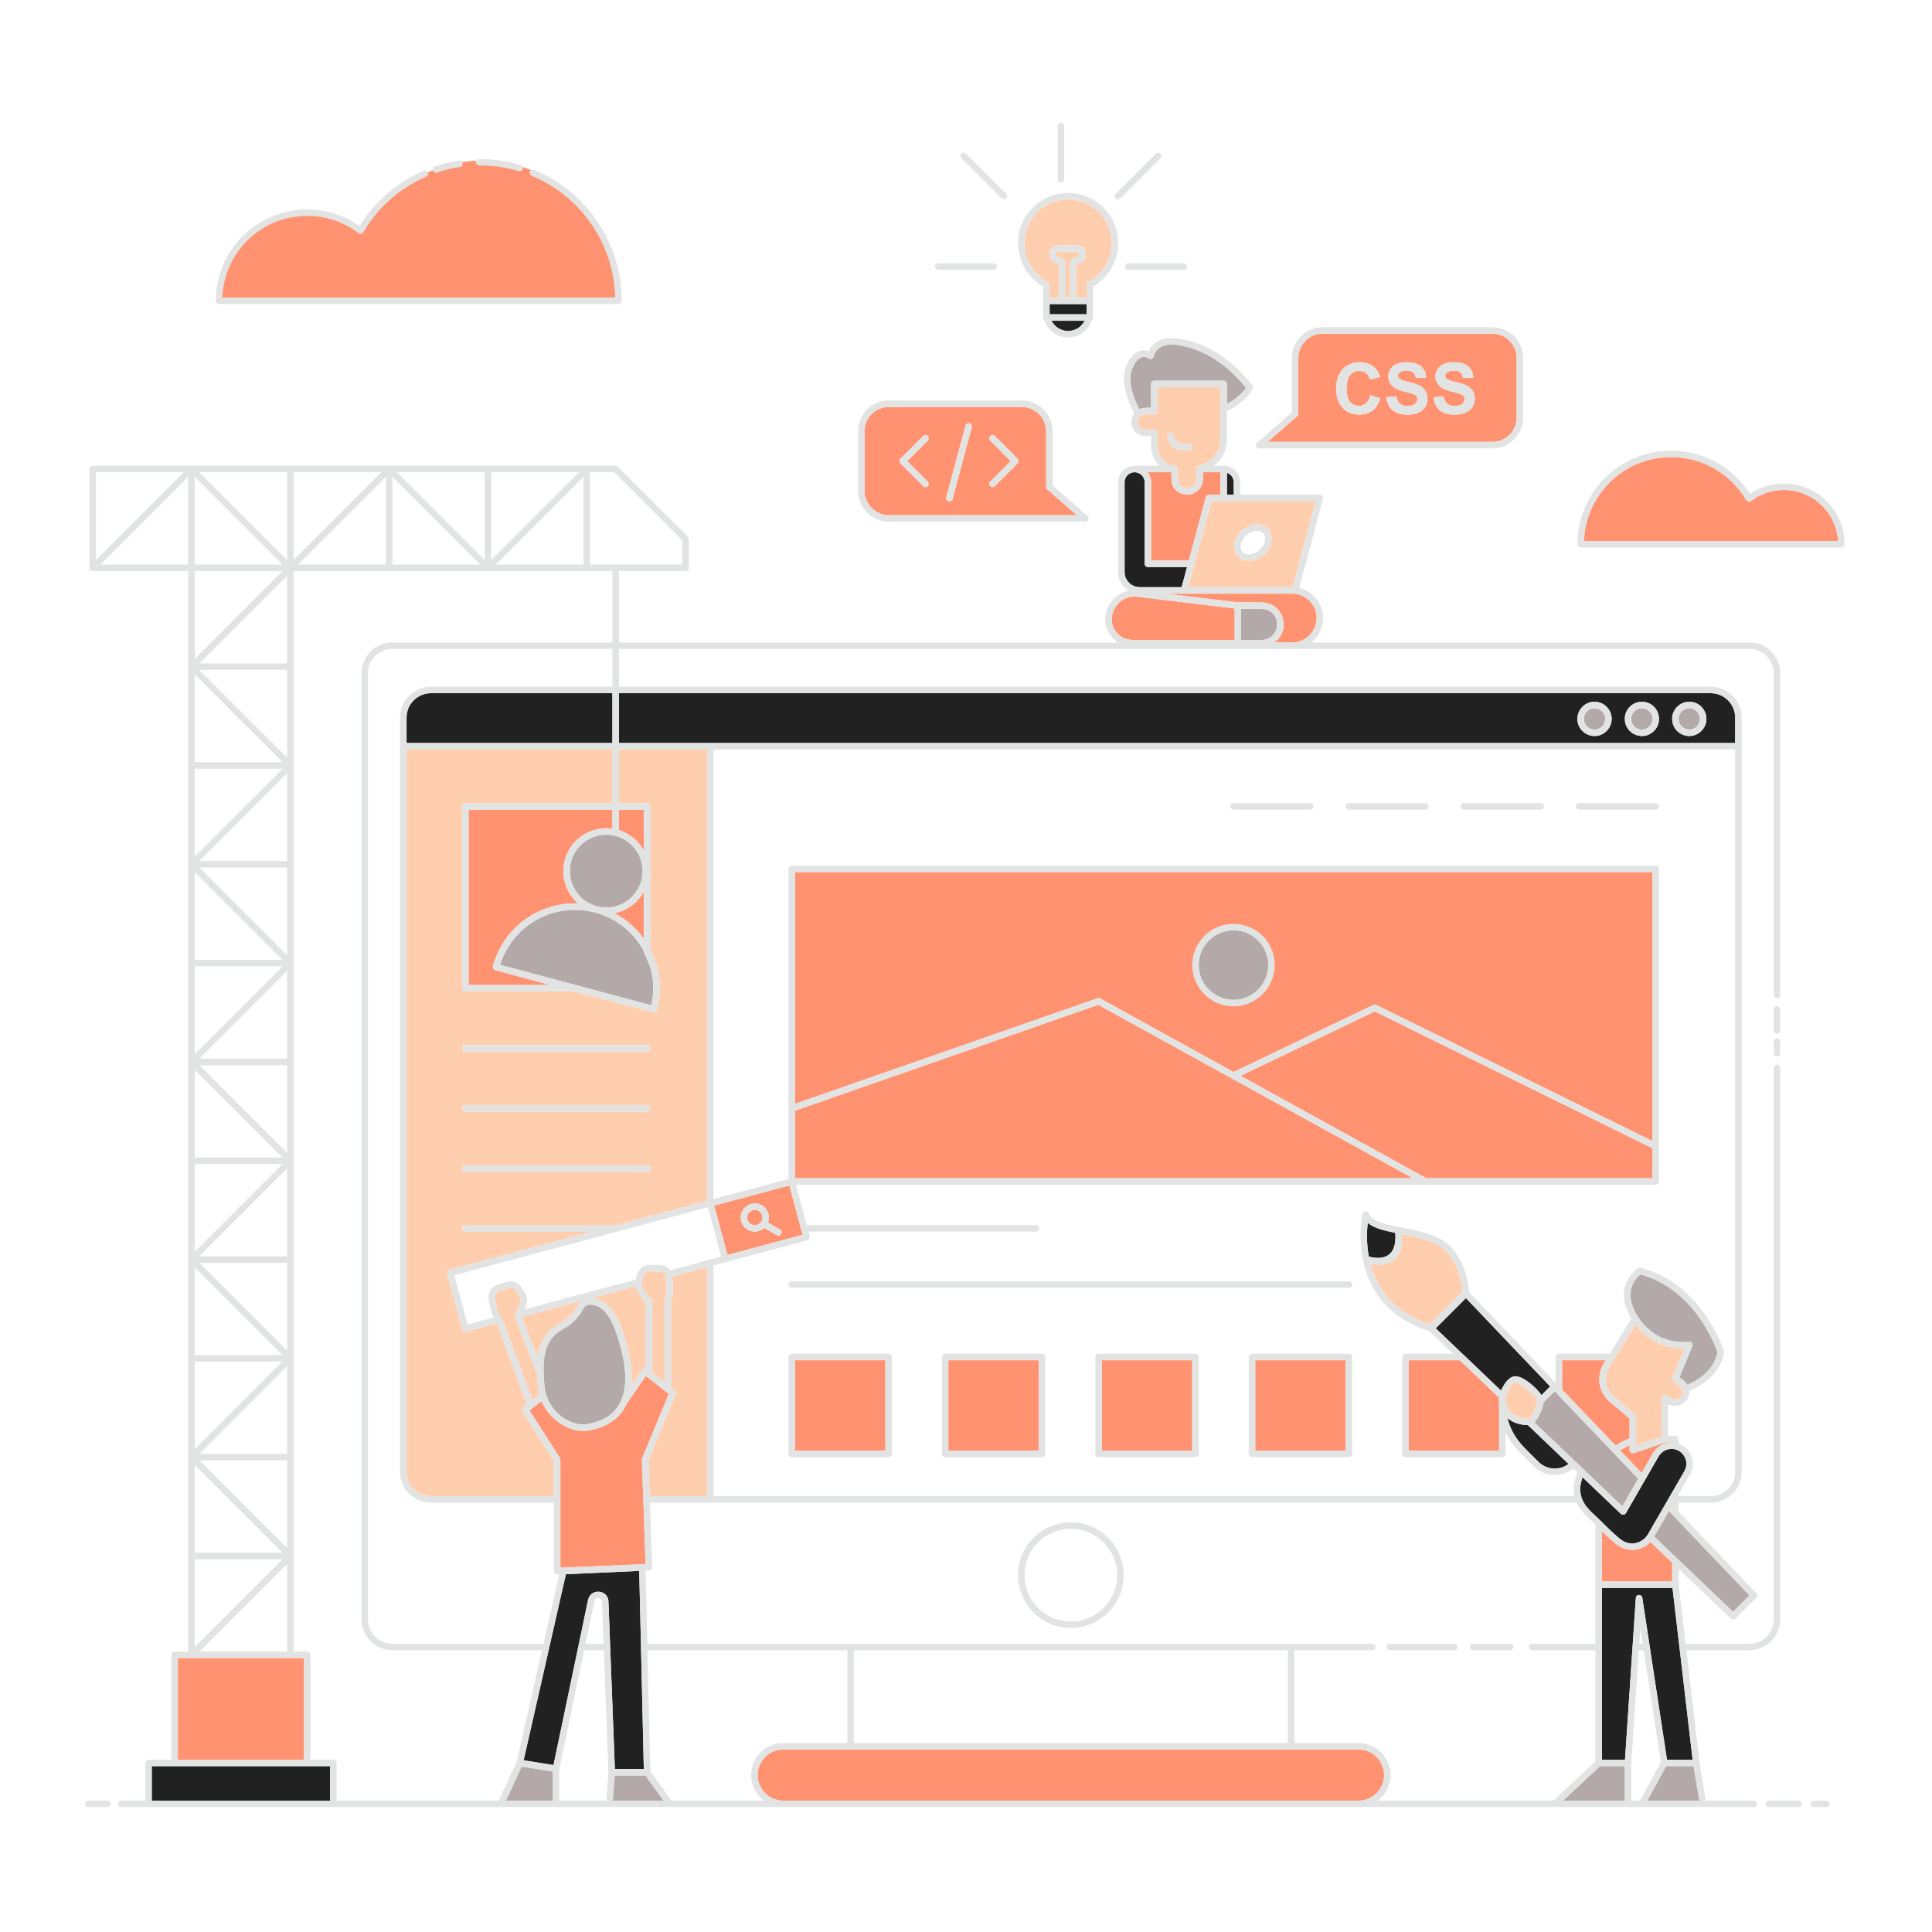 <?xml version="1.0" standalone="no"?>
<svg version="1.1" id="Layer_1" xmlns="http://www.w3.org/2000/svg" xmlns:xlink="http://www.w3.org/1999/xlink" x="0px" y="0px" width="595.276px" height="595.276px" viewBox="0 0 595.276 595.276" enable-background="new 0 0 595.276 595.276" xml:space="preserve">
<path id="color_x5F_6" fill-rule="evenodd" clip-rule="evenodd" fill="#ff9270" d="M515.208,487.278h-21.631v-15.487
	c1.67,1.614,4.134,3.936,5.492,4.728c3.256,1.756,6.965,1.217,9.429-1.443l6.71,6.426V487.278z M197.858,449.368l8.211-19.904
	l-7.078-5.52l-5.861,8.494l-0.877,1.699c-2.378,3.793-6.257,5.86-11.382,6.681c-1.273,0.227-2.633,0.029-3.878-0.283
	c-0.142-0.028-0.284-0.057-0.424-0.114c-0.085-0.028-0.17-0.056-0.255-0.085c-4.219-1.273-7.73-4.614-9.456-8.634l-3.709,2.888
	l9.315,14.552c0.114,0.17,0.199,0.369,0.199,0.594v33.295l26.245-1.105l-1.133-32.134
	C197.773,449.651,197.802,449.51,197.858,449.368z M515.208,444.385v0.057l-1.671,0.17c-1.784,0.396-3.312,1.557-4.218,3.114
	l-3.511,6.116l-0.369-0.369l-6.313-6.625l2.972-1.585v1.5c0,0.679,0.651,1.19,1.387,0.935l9.739-3.313L515.208,444.385
	L515.208,444.385z M272.8,446.962h-27.859v-27.859H272.8V446.962z M320.054,446.962h-27.859v-27.859h27.859V446.962z
	 M367.334,446.962h-27.859v-27.859h27.859V446.962z M414.615,446.962h-27.859v-27.859h27.859V446.962z M461.896,446.962h-27.859
	v-27.859h15.742l12.089,11.523l0.028,3.057V446.962z M494.767,419.103l-0.68,1.132c-2.35,3.822-1.529,8.834,1.926,11.722
	l6.087,5.096v6.088l-0.028,0.028l-4.304,2.236l-16.449-17.242v-9.059h13.448V419.103z M220.055,371.454l4.077,15.231l23.159-6.228
	l-4.077-15.204L220.055,371.454z M235.485,378.334c-2.407,2.208-6.285,1.048-7.106-2.095c-0.991-3.708,3-6.795,6.37-4.87
	c1.84,1.077,2.661,3.313,1.869,5.324l3.708,2.151c1.161,0.651,0.142,2.378-0.991,1.727L235.485,378.334z M233.759,373.096
	c-1.813-1.048-4.021,0.594-3.455,2.69c0.566,1.982,3.284,2.293,4.304,0.509C235.259,375.162,234.862,373.718,233.759,373.096z
	 M509.177,363.016h-69.732l-57.219-31.54l41.365-19.847l85.587,42.186v9.201H509.177z M338.399,309.592l-93.458,32.643v20.781
	h190.37L338.399,309.592z M169.547,303.477h-25.169v-54.019h44.308v5.86c-3.001-0.424-6.002,0.199-8.494,1.642
	c-7.87,4.558-8.89,15.459-2.095,21.404c-12.032-0.481-23.046,7.446-26.216,19.337c-0.142,0.538,0.17,1.076,0.707,1.218
	L169.547,303.477z M198.397,274.712c-1.897,3.454-5.238,5.889-9.088,6.653c3.681,1.926,6.766,4.671,9.088,7.927V274.712z
	 M198.397,249.457v12.655c-1.614-2.944-4.304-5.266-7.701-6.341v-6.313L198.397,249.457L198.397,249.457z M398.138,197.957h-5.521
	c5.408-3.793,2.719-12.344-3.878-12.344l-7.786-0.085l-21.659-2.605h38.844c2.095,0,3.964,0.822,5.323,2.18
	C408.188,189.832,404.819,197.957,398.138,197.957z M352.103,197.165c-2.888,0-5.464,0.397-7.702-1.841
	c-4.388-4.388-0.452-12.259,6.06-11.466l29.954,3.624v9.683L352.103,197.165L352.103,197.165z M331.746,158.746h-57.871
	c-0.991,0-1.982-0.199-2.86-0.566c-0.906-0.396-1.727-0.935-2.434-1.642c-1.416-1.416-2.208-3.313-2.208-5.295v-18.347
	c0-2.094,0.849-3.963,2.208-5.323c1.358-1.358,3.227-2.18,5.294-2.18h40.968c4.133,0,7.474,3.341,7.474,7.503v17.157
	c0,0.34,0.17,0.623,0.424,0.793L331.746,158.746z M297.488,131.141c0.341-1.274,2.265-0.765,1.926,0.509l-5.917,22.083
	c-0.341,1.274-2.265,0.736-1.926-0.537L297.488,131.141z M284.437,134.341c0.934-0.934,2.349,0.481,1.415,1.415l-6.313,6.314
	l6.313,6.284c0.934,0.935-0.481,2.35-1.415,1.416l-6.993-6.993c-0.397-0.397-0.397-1.019,0-1.415L284.437,134.341z M305.133,135.756
	c-0.934-0.934,0.481-2.349,1.415-1.415l6.993,7.021c0.397,0.397,0.397,1.019,0,1.415l-6.993,6.993
	c-0.934,0.934-2.349-0.481-1.415-1.416l6.285-6.284L305.133,135.756z M459.801,136.152h-69.195l9.031-7.87
	c0.256-0.17,0.397-0.481,0.397-0.793v-17.185c0-4.134,3.369-7.503,7.503-7.503h52.264c4.133,0,7.502,3.369,7.502,7.503v18.375
	C467.303,132.811,463.934,136.152,459.801,136.152z M429.054,126.385c-1.047-0.907-1.67-2.237-1.897-3.992l3.086-0.284
	c0.34,1.983,1.415,3.001,3.398,3.001c3,0,3.539-2.151,2.746-3.114c-1.019-1.19-5.295-1.161-7.219-2.887
	c-2.69-2.407-1.841-7.503,4.247-7.503c3.369,0,5.889,1.415,6.002,4.728l-3.171,0.141c-0.255-1.67-1.161-2.264-2.859-2.264
	c-2.718,0-3.142,1.67-2.179,2.491c1.897,1.585,8.635,0.679,8.635,6.228c0,1.869-1.076,3.511-2.831,4.247
	C434.83,128.112,430.952,128.027,429.054,126.385z M443.606,126.385c-1.076-0.907-1.698-2.237-1.897-3.992l3.058-0.284
	c0.368,1.983,1.415,3.001,3.397,3.001c3.029,0,3.54-2.151,2.747-3.114c-0.991-1.19-5.295-1.161-7.191-2.887
	c-2.69-2.407-1.841-7.503,4.247-7.503c3.341,0,5.861,1.415,5.974,4.728l-3.143,0.141c-0.283-1.67-1.161-2.264-2.86-2.264
	c-2.746,0-3.17,1.67-2.179,2.491c1.869,1.585,8.635,0.679,8.635,6.228c0,1.869-1.076,3.511-2.86,4.247
	C449.354,128.112,445.504,128.027,443.606,126.385z M418.777,127.744c-4.446,0-7.106-3.312-7.106-7.927
	c0-8.975,8.579-9.682,11.947-6.511c0.708,0.679,1.245,1.613,1.614,2.86l-3.143,0.764c-0.679-3.058-4.36-3.369-6.087-1.387
	c-1.501,1.727-1.444,6.597-0.029,8.267c1.529,1.784,5.267,2.151,6.229-2.066l3.057,0.963
	C424.355,126.045,422.203,127.744,418.777,127.744z"></path>
<path id="color_x5F_5" fill-rule="evenodd" clip-rule="evenodd" fill="#ffceaf" d="M217.847,460.976h-17.695l-0.397-11.042
	l8.438-20.328c0.424-0.963-0.538-1.444-1.444-2.151v-26.359c0.312-0.991,0.509-2.01,0.594-3.029c0.17-1.869-0.028-3.001-0.255-4.756
	l10.759-2.887V460.976z M188.685,247.447h-45.328c-0.537,0-0.991,0.453-0.991,1.02v56.001c0,0.537,0.453,0.991,0.991,0.991h33.635
	l24.15,6.483c0.538,0.142,1.077-0.17,1.218-0.707c1.727-6.512,0.878-13.08-1.982-18.658v-44.109c0-0.566-0.452-1.02-0.991-1.02
	h-8.691v-16.506h27.151v139.04l-28.284,7.588h-46.206c-1.302,0-1.302,1.983,0,1.983h38.76l-43.601,11.693
	c-0.538,0.141-0.849,0.679-0.708,1.217l4.587,17.157c0.141,0.509,0.707,0.849,1.217,0.707l9.513-2.576l9.201,24.943
	c-0.764,0.623-1.953,1.245-1.33,2.208l9.654,15.119v10.957h-37.881c-4.162,0-7.503-3.341-7.503-7.474V230.941h63.419
	L188.685,247.447L188.685,247.447z M495.786,421.254c-1.841,3.001-1.19,6.908,1.529,9.173l6.37,5.352
	c0.255,0.17,0.424,0.481,0.424,0.792v8.805l7.87-2.661v-12.004c0-0.793,0.935-1.302,1.586-0.793c1.33,0.963,1.585,1.415,3.057,1.245
	c1.104-0.113,2.208-1.614,1.812-2.831l-0.878-1.302c-0.622-0.481-2.123-1.416-2.293-1.926l0.029-0.679l3.652-8.918
	c-5.549,0.056-10.673-2.208-14.326-6.512l-0.736-0.935L495.786,421.254z M473.193,430.654c-1.218-1.529-4.898-4.756-6.342-4.615
	c-1.472,0.086-2.718,3.596-2.972,4.332c0.056,2.407,0.849,4.503,2.803,5.691c1.358,0.764,2.86,1.076,4.417,1.048l0.142-0.028
	l0.509-0.623l0.707-1.218c0.538-1.104,1.416-3.312,1.162-3.878l-0.142-0.284L473.193,430.654z M165.498,423.35l-6.823-17.327
	c-0.085-0.256-0.085-0.538,0.028-0.793l1.585-3.822l0.142-0.878c-0.085-0.906-1.133-2.349-1.387-2.775
	c-0.452-0.792-1.358-1.132-2.208-0.877l-3.001,0.906c-0.906,0.255-1.5,1.161-1.33,2.151c0.34,2.095,0.708,4.304,1.897,6.116
	l0.595,0.963l9.003,24.404l2.18-1.727v-0.057l-0.51-3.963C165.583,424.935,165.555,424.171,165.498,423.35z M198.963,421.537
	v-20.214l-2.435-3.001l-0.849-1.954l-13.506,3.625c6.625,0.424,9.4,8.097,11.297,15.77c0.877,3.652,1.415,7.531,1.076,11.154
	l3.397-4.954C198.17,421.622,198.566,421.481,198.963,421.537z M203.181,391.753c0.85,0,1.472,0.481,1.813,1.245l0.311,2.066
	c0.453,3.37-0.537,5.379-0.537,5.89v24.971l-3.822-2.972v-21.998c0-0.256-0.113-0.51-0.283-0.68l-2.577-3.199
	c-0.198-0.227-0.34-0.481-0.397-0.764c-0.17-0.708,0.312-2.208,0.509-3.086c0.227-0.878,0.991-1.472,1.869-1.472h3.114V391.753z
	 M172.236,407.92c5.238-2.916,5.294-5.634,6.88-7.106l-18.403,4.926l4.926,12.543C166.149,414.29,167.791,410.383,172.236,407.92z
	 M440.464,408.089l10.193-10.193c-0.227-2.491-1.501-11.211-8.097-14.552c-3.2-1.614-7.05-2.406-10.617-3.086
	c0.594,10.165-6.399,9.824-9.711,9.088C424.1,396.425,428.913,404.182,440.464,408.089z M199.387,359.053h-56.03
	c-1.302,0-1.302,1.982,0,1.982h56.03C200.69,361.035,200.69,359.053,199.387,359.053z M199.387,340.509h-56.03
	c-1.302,0-1.302,2.01,0,2.01h56.03C200.69,342.518,200.69,340.509,199.387,340.509z M199.387,321.992h-56.03
	c-1.302,0-1.302,2.011,0,2.011h56.03C200.69,324.003,200.69,321.992,199.387,321.992z M398.279,180.914h-32.134l7.106-26.444h32.105
	L398.279,180.914z M387.266,161.576c4.983,0,6.257,6.116,1.755,9.654c-2.378,1.869-6.03,2.35-7.898-0.17h-0.029
	C378.432,167.465,382.368,161.576,387.266,161.576z M376.054,119.279v16.109c0,3.935-2.775,7.247-6.597,7.983
	c-0.452,0.085-0.793,0.51-0.793,0.963v3.228c0,1.982-2.094,3.397-3.963,2.633c-1.076-0.453-1.756-1.5-1.756-2.633v-3.058
	c0-0.566-0.396-0.991-0.962-1.019c-2.86-0.255-5.324-2.887-5.324-6.003v-4.105c0-0.566-0.452-0.991-1.019-0.991h-2.69
	c-2.123,0-3.142-2.548-1.67-4.02c0.396-0.397,0.962-0.679,1.557-0.679h2.803c0.566-0.001,1.019-0.453,1.019-1.02v-7.389
	L376.054,119.279L376.054,119.279z M359.661,134.51c-0.17-1.33,1.841-1.529,1.982-0.255c0,0.028,0.284,2.972,4.446,2.491
	c1.302-0.141,1.529,1.841,0.227,1.983C360.143,139.436,359.661,134.51,359.661,134.51z M326.338,91.674h-2.944v-4.02
	c0-0.397-0.255-0.765-0.594-0.906c-2.151-1.162-3.963-2.86-5.21-4.927c-3.199-5.295-2.349-12.089,2.011-16.449
	c5.238-5.238,13.759-5.238,18.997,0c6.427,6.427,4.728,17.214-3.255,21.404c-0.341,0.17-0.538,0.509-0.538,0.878v4.02h-3.199v-10.08
	c0-0.65,0.708-0.396,1.359-0.65c1.189-0.453,1.585-1.444,1.585-2.605c0-1.529-1.245-2.775-2.775-2.775h-5.606
	c-1.528,0-2.775,1.245-2.775,2.775c0,0.792,0.114,1.443,0.736,2.039c1.048,1.076,1.926,0.452,2.152,0.991L326.338,91.674z
	 M329.623,91.618h-1.274V81.595c0-1.358-1.133-2.491-2.491-2.491c-0.651,0-0.538-1.019-0.227-1.33
	c0.141-0.142,0.312-0.227,0.537-0.227h5.606c0.934,0,1.076,1.557,0.312,1.557c-1.359,0-2.463,1.133-2.463,2.491V91.618z"></path>
<path id="color_x5F_4" fill-rule="evenodd" clip-rule="evenodd" fill="#b3a9a9" d="M204.455,554.802h-15.628l0.566-7.758h9.484
	L204.455,554.802z M170.339,554.802v-8.975l-9.625-1.528l-4.813,10.503H170.339z M523.588,554.802h-16.024l5.776-10.617h8.465
	L523.588,554.802z M500.627,554.802h-19.054l11.381-10.617h7.673V554.802z M514.217,465.562l-4.559,7.87l24.319,23.188l5.04-5.039
	L514.217,465.562z M504.761,455.626l-25.736-26.982l-3.398,3.37c-0.113,0.877-0.537,2.236-1.104,3.511l-0.708,1.358l-1.048,1.387
	l27.095,25.849L504.761,455.626z M172.01,435.609c2.123,1.953,4.926,3.312,8.125,3.312c0.821-0.113,1.614-0.255,2.35-0.452
	c4.417-1.077,7.163-3.398,8.663-6.455c1.529-3.115,1.812-7.05,1.245-11.325c-0.198-1.444-0.481-2.916-0.877-4.445
	c-1.387-5.606-2.86-9.174-4.502-11.353c-1.529-2.011-3.171-2.804-5.012-2.916c-1.443-0.085-1.812,0.566-2.463,1.614
	c-0.934,1.585-2.265,3.793-6.342,6.087c-6.568,3.653-5.917,11.495-5.463,17.015l0.056,0.736
	C168.046,430.257,169.575,433.344,172.01,435.609z M504.647,405.711c3.228,5.011,8.296,7.87,14.242,7.814l1.443-0.085
	c0.708-0.113,1.416,0.595,1.048,1.416l-3.935,9.54c0.963,0.623,1.897,1.387,2.463,2.293c2.18-0.906,7.956-3.793,9.315-9.966
	c-0.764-2.236-7.077-19.45-23.754-24.065C504.138,393.678,499.664,397.954,504.647,405.711z M198.028,292.406
	c-3.114-5.35-8.239-9.541-14.665-11.239c-12.514-3.37-25.453,3.793-29.274,16.109l46.573,12.457
	c0.849-3.708,0.764-7.474-0.086-10.957c-0.056-0.283-0.113-0.537-0.198-0.736L198.028,292.406z M387.634,304.92
	c4.19-4.19,4.19-10.957,0-15.147c-6.767-6.738-18.29-1.926-18.29,7.588C369.345,306.846,380.896,311.659,387.634,304.92z
	 M183.872,279.213c9.626,2.605,17.611-7.787,12.628-16.421c-4.983-8.608-17.978-6.937-20.555,2.69c-0.793,3-0.312,6.031,1.133,8.522
	C178.493,276.495,180.9,278.42,183.872,279.213z M493.605,219.191c-2.066-2.066-5.577-0.594-5.577,2.322
	c0,2.915,3.539,4.36,5.577,2.321C494.88,222.56,494.908,220.466,493.605,219.191z M508.215,219.191
	c-2.066-2.066-5.606-0.594-5.606,2.322c0,2.915,3.54,4.36,5.606,2.321C509.489,222.56,509.489,220.466,508.215,219.191z
	 M522.795,219.191c-2.067-2.066-5.577-0.594-5.577,2.322c0,2.887,3.511,4.36,5.577,2.321
	C523.051,223.835,524.833,221.23,522.795,219.191z M388.738,197.165h-6.342v-9.569h6.342c2.633,0,4.785,2.151,4.785,4.784
	C393.523,195.042,391.371,197.165,388.738,197.165z M349.016,113.163c-2.066,4.474,0.821,10.702,2.038,12.938
	c1.019-0.481,2.463-0.509,3.596-0.481v-7.333c0-0.537,0.452-0.991,0.991-0.991h21.404c0.566,0,0.991,0.453,0.991,0.991v6.172
	c3.624-1.897,5.267-4.049,5.861-5.011c-5.691-6.966-12.316-11.665-20.753-13.109c-6.909-1.189-7.673,3.455-7.673,3.483
	c-0.113,0.708-0.991,1.076-1.585,0.623C353.886,110.417,351.282,108.293,349.016,113.163z"></path>
<path id="color_x5F_3" fill-rule="evenodd" clip-rule="evenodd" fill="#212121" d="M101.682,544.185v10.617H46.757v-10.617
	H101.682z M196.952,484.022l-22.592,1.019l-5.125,22.566l-0.028,0.141l-7.871,34.626l9.202,1.472l10.673-50.962
	c0.765-3.539,6.116-3.142,6.257,0.51l0.538,14.071v0.028l1.443,37.542h8.918L196.952,484.022z M515.321,489.26l6.2,52.916h-7.899
	l-5.323-34.824v-0.086l-2.293-15.005c-0.198-1.161-1.954-1.105-1.982,0.142l-3.341,49.772h-7.106V489.26H515.321z M515.236,446.424
	c-1.727-0.028-3.284,0.736-4.19,2.293l-10.08,17.497c-0.34,0.538-1.076,0.651-1.585,0.199l-11.806-11.268
	c-0.651,2.293-1.077,4.077-0.199,6.511c1.133,3.058,3.794,4.927,5.832,6.966c1.869,1.783,4.7,4.926,6.852,6.171
	c2.775,1.614,6.031,0.566,7.673-2.011l11.24-19.478C520.785,450.161,518.378,446.509,515.236,446.424z M483.3,451.067
	l-12.542-11.976c-0.142-0.056-3.653,0.17-6.314-2.236c1.586,6.313,5.182,9.173,9.541,13.533c2.038,2.039,5.125,2.662,7.785,1.557
	C482.309,451.718,482.818,451.435,483.3,451.067z M474.948,429.861l2.69-2.661l-25.962-27.237l-9.315,9.315l20.13,19.196
	c0.792-1.755,2.406-4.614,4.699-4.417C469.569,424.284,473.363,427.483,474.948,429.861z M421.75,387.167
	c1.982,0.566,8.861,1.954,8.154-7.305c-3.511-0.707-6.597-1.472-8.494-3.085C421.155,379.098,420.957,382.891,421.75,387.167z
	 M527.128,213.586c4.133,0,7.502,3.369,7.502,7.502v7.842H190.696v-15.344H527.128z M188.685,213.586v15.344h-63.419v-7.842
	c0-4.133,3.341-7.502,7.503-7.502H188.685z M524.211,225.222c-3.313,3.341-9.003,0.963-9.003-3.708c0-2.916,2.378-5.295,5.266-5.295
	C525.145,216.219,527.552,221.881,524.211,225.222z M495.022,225.222c-3.341,3.341-9.004,0.934-9.004-3.708
	c0-2.916,2.379-5.295,5.267-5.295C495.955,216.219,498.363,221.91,495.022,225.222z M509.602,225.222
	c-3.312,3.341-8.975,0.934-8.975-3.708c0-2.916,2.35-5.295,5.267-5.295C510.565,216.219,512.943,221.91,509.602,225.222z
	 M352.697,173.723V148.61c0-1.274-0.764-2.379-1.926-2.86c-1.925-0.821-4.275,0.537-4.275,2.86v27.632
	c0,2.576,2.095,4.671,4.671,4.671h12.91l1.671-6.2h-12.061C353.121,174.713,352.697,174.289,352.697,173.723z M378.036,145.666
	v6.795h2.095v-3.85C380.131,147.251,379.31,146.146,378.036,145.666z M334.209,98.837c-0.284,0.538-0.651,1.048-1.076,1.472
	c-2.775,2.775-7.418,1.954-9.145-1.472H334.209z M334.804,93.684l-0.028,3.143h-11.353l-0.029-3.143H334.804z"></path>
<path id="color_x5F_2" fill="#ff9270" d="M354.678,172.732h11.608l5.21-19.479l0.255-0.481l0.028-0.028l0.68-0.283h3.595v-6.965
	h-5.407c0,1.388,0.141,2.69-0.368,3.907c-0.991,2.435-3.823,3.68-6.341,2.633c-3.285-1.358-3.001-3.821-3.001-6.54h-7.305
	c0.68,0.907,1.048,1.982,1.048,3.115v24.121H354.678z M148.54,49.472c-7.676,0-14.817,2.171-21.019,5.9
	c-6.426,3.869-11.702,8.487-15.45,15.187c-0.401,0.802-1.384,1.085-2.142,0.614l-0.134-0.141c-2.276-1.793-4.819-3.256-7.541-4.2
	c-2.634-0.944-5.489-1.463-8.435-1.463c-7.273,0-13.957,4.112-18.731,9.161c-4.417,4.673-7.273,11.042-7.674,18.074h123.428
	c-0.401-11.703-5.088-22.274-12.405-30.012C170.806,54.474,160.23,49.472,148.54,49.472z M561.47,155.857
	c-3.03-3.029-7.22-4.898-11.835-4.898c-1.869,0-3.68,0.312-5.352,0.878c-1.727,0.566-3.34,1.444-4.784,2.52l-0.085,0.085
	c-0.481,0.283-1.104,0.113-1.359-0.369c-2.378-4.02-5.775-7.389-9.852-9.71c-3.935-2.237-8.466-3.54-13.336-3.54
	c-7.417,0-14.127,3.001-18.969,7.871c-4.642,4.642-7.616,10.985-7.87,18.006h78.311C566.084,162.482,564.272,158.661,561.47,155.857
	z M54.798,542.175h38.844v-31.314H54.798V542.175z M418.579,539.061h-177.29c-6.966,0-10.475,8.494-5.549,13.42
	c1.415,1.443,3.397,2.321,5.549,2.321h177.289c2.18,0,4.134-0.878,5.577-2.321C429.083,547.555,425.572,539.061,418.579,539.061z
	 M244.941,340.112l93.204-32.53c0.283-0.113,0.566-0.085,0.821,0.057l41.109,22.677l43.09-20.696
	c0.284-0.114,0.595-0.114,0.878,0.028l85.135,41.959v-82.898H244.941V340.112z M380.061,285.708c6.475,0,11.723,5.249,11.723,11.724
	s-5.249,11.723-11.723,11.723c-6.475,0-11.723-5.249-11.723-11.723C368.337,290.957,373.586,285.708,380.061,285.708z"></path>
<path id="color_x5F_1" fill="#e2e3e3" d="M562.743,556.783h-3.906c-0.538,0-0.992-0.452-0.992-0.991
	c0-0.566,0.453-0.991,0.992-0.991h3.906c0.538,0,0.991,0.424,0.991,0.991C563.734,556.331,563.281,556.783,562.743,556.783z
	 M190.696,175.959v21.998h153.847c-0.566-0.34-1.076-0.764-1.557-1.217c-0.764-0.793-1.387-1.699-1.784-2.69v-0.029
	c-0.424-0.991-0.651-2.066-0.651-3.171c0-1.273,0.284-2.548,0.793-3.708c0.538-1.161,1.302-2.208,2.265-3.057
	c0.963-0.85,2.094-1.501,3.312-1.869c0.284-0.085,0.566-0.17,0.85-0.227c-0.481-0.283-0.935-0.623-1.331-1.019
	c-1.189-1.218-1.953-2.888-1.953-4.728V148.61c0-0.68,0.141-1.331,0.396-1.954s0.623-1.19,1.105-1.642
	c0.481-0.481,1.048-0.85,1.642-1.105c0.623-0.255,1.302-0.397,1.954-0.397h7.814c-0.255-0.227-0.48-0.424-0.679-0.679
	c-1.273-1.415-2.066-3.313-2.066-5.351v-3.114h-1.699c-1.218,0-2.293-0.481-3.086-1.273c-0.792-0.793-1.273-1.869-1.273-3.058
	c0-0.991,0.34-1.897,0.877-2.633c-1.161-2.151-4.812-9.541-2.264-15.062c2.293-4.927,5.153-4.756,6.71-4.134
	c0.849-1.84,3.199-4.926,9.569-3.822c4.077,0.68,7.984,2.123,11.693,4.502c3.737,2.322,7.276,5.549,10.702,9.853
	c0.227,0.284,0.255,0.679,0.113,1.02c0,0-1.727,3.991-7.955,6.936v8.692c0,2.435-0.849,4.699-2.293,6.426
	c-0.538,0.651-1.133,1.218-1.784,1.699h3.086c0.679,0,1.33,0.142,1.954,0.397c0.622,0.255,1.189,0.623,1.642,1.105
	c0.481,0.452,0.849,1.019,1.104,1.642c0.256,0.622,0.396,1.273,0.396,1.954v3.85h24.518c0.085,0,0.17,0.028,0.255,0.056
	c0.538,0.142,0.85,0.68,0.708,1.218l-7.333,27.435c1.756,0.396,3.341,1.302,4.587,2.548c1.727,1.699,2.774,4.077,2.774,6.71
	s-1.047,5.012-2.774,6.739c-0.284,0.283-0.566,0.537-0.907,0.792h135.049c1.218,0,2.435,0.227,3.568,0.68l0.056,0.028
	c1.133,0.481,2.208,1.161,3.086,2.066c0.878,0.878,1.586,1.926,2.066,3.086c0.453,1.133,0.708,2.378,0.708,3.624v99.152
	c0,0.274-0.114,0.536-0.314,0.723c-0.201,0.188-0.469,0.284-0.743,0.267c0-0.001,0-0.001-0.001-0.001
	c-0.519-0.034-0.924-0.465-0.924-0.986c0-10.087,0-99.155,0-99.155c0-0.991-0.199-1.982-0.594-2.887
	c-0.369-0.878-0.907-1.699-1.614-2.406c-0.708-0.708-1.529-1.274-2.435-1.642h-0.028c-0.906-0.369-1.841-0.566-2.832-0.566H190.696
	v11.636h336.432c2.633,0,4.982,1.076,6.71,2.803c1.727,1.699,2.775,4.077,2.775,6.71v232.414c0,2.604-1.048,4.983-2.775,6.71
	c-1.728,1.698-4.077,2.775-6.71,2.775h-9.91v2.831l23.924,25.084c0.369,0.397,0.369,1.02-0.028,1.387l-6.427,6.427
	c-0.368,0.397-1.019,0.397-1.415,0l-16.053-15.317v4.813l2.123,18.262h19.677c0.991,0,1.982-0.199,2.859-0.595
	c0.906-0.368,1.727-0.906,2.435-1.613c0.707-0.708,1.245-1.529,1.614-2.435c0.396-0.878,0.594-1.869,0.594-2.86V328.999
	c0-0.305,0.138-0.591,0.376-0.782c0.237-0.19,0.547-0.262,0.844-0.195h0.001c0.444,0.1,0.761,0.495,0.761,0.951
	c0,12.462,0,169.998,0,169.998c0,1.246-0.255,2.491-0.708,3.624c-0.48,1.162-1.189,2.208-2.066,3.086
	c-0.906,0.878-1.954,1.585-3.086,2.066c-1.132,0.453-2.378,0.708-3.624,0.708h-19.422l4.049,34.569v0.057l1.954,11.721h14.807
	c0.566,0,1.019,0.424,1.019,0.991c0,0.538-0.452,0.991-1.019,0.991H37.386c-0.537,0-0.991-0.452-0.991-0.991
	c0-0.566,0.453-0.991,0.991-0.991h7.39v-11.608c0-0.566,0.452-1.019,0.991-1.019h7.049V509.87c0-0.566,0.453-0.991,0.991-0.991
	h4.191v-332.92H28.496c-0.114,0-0.199-0.028-0.284-0.056l-0.028-0.029h-0.057v-0.028h-0.056v-0.029h-0.029l-0.028-0.028h-0.029
	v-0.028h-0.028v-0.029H27.93l-0.029-0.028l-0.028-0.028h-0.028v-0.029l-0.029-0.028h-0.028v-0.057H27.76v-0.028h-0.029v-0.028
	l-0.028-0.029v-0.028h-0.028v-0.057h-0.029v-0.056h-0.028v-0.029c-0.028-0.085-0.057-0.17-0.057-0.283v-30.521
	c0-0.537,0.453-0.991,0.991-0.991h161.124c0.312,0,0.566,0.114,0.736,0.312l21.546,21.517c0.17,0.199,0.283,0.453,0.283,0.708v8.918
	c0,0.538-0.452,0.991-0.991,0.991h-20.554V175.959z M554.222,556.783h-9.173c-0.538,0-0.991-0.452-0.991-0.991
	c0-0.566,0.452-0.991,0.991-0.991h9.173c0.538,0,0.991,0.424,0.991,0.991C555.212,556.331,554.76,556.783,554.222,556.783z
	 M33.111,556.783h-5.917c-0.538,0-0.991-0.452-0.991-0.991c0-0.566,0.452-0.991,0.991-0.991h5.917c0.566,0,1.02,0.424,1.02,0.991
	C34.13,556.331,33.677,556.783,33.111,556.783z M485.763,462.987H200.236l0.708,19.875c0.028,0.537-0.396,1.019-0.963,1.019
	l-1.048,0.057l0.538,22.537H422.86c0.43,0,0.808,0.288,0.922,0.702c0.006,0.023,0.013,0.047,0.019,0.07
	c0.079,0.288,0.02,0.595-0.161,0.833s-0.462,0.377-0.761,0.377c-5.107,0-24.064,0-24.064,0v28.595h19.762
	c2.718,0,5.21,1.104,6.993,2.917c1.784,1.783,2.887,4.247,2.887,6.964c0,2.718-1.104,5.181-2.887,6.965
	c-0.34,0.34-0.68,0.623-1.048,0.906h54.104l12.938-12.06v-34.286h-19.54c-0.296,0-0.575-0.137-0.756-0.371s-0.244-0.537-0.17-0.824
	c0.006-0.023,0.012-0.046,0.018-0.07c0.109-0.422,0.489-0.717,0.926-0.717c3.649,0,19.522,0,19.522,0v-36.692
	c-2.179-2.123-3.935-3.907-3.963-3.907l-0.028-0.057C486.811,464.968,486.216,464.033,485.763,462.987z M188.685,175.959H90.443
	V508.88h4.218c0.538,0,0.992,0.424,0.992,0.991v32.305h7.049c0.537,0,0.991,0.452,0.991,1.019v11.608h49.999l5.492-11.947
	l7.814-34.399h-46.121c-1.245,0-2.491-0.255-3.624-0.708c-1.133-0.481-2.151-1.161-3.029-2.01l-0.057-0.057
	c-0.878-0.878-1.585-1.925-2.066-3.086c-0.481-1.133-0.708-2.378-0.708-3.624v-291.53c0-1.245,0.227-2.491,0.708-3.624
	c0.481-1.161,1.189-2.208,2.066-3.086c0.878-0.906,1.926-1.585,3.086-2.066c1.133-0.481,2.378-0.708,3.624-0.708h67.807v-21.999
	H188.685z M198.878,547.044h-9.484l-0.566,7.758h15.628L198.878,547.044z M521.804,544.185h-8.465l-5.776,10.617h16.024
	L521.804,544.185z M500.627,544.185h-7.673l-11.381,10.617h19.054V544.185z M261.079,508.455H199.5l0.878,37.259l6.54,9.088h28.425
	c-0.34-0.283-0.708-0.566-1.02-0.906c-1.783-1.784-2.887-4.247-2.887-6.965s1.105-5.182,2.887-6.964
	c1.784-1.813,4.247-2.917,6.966-2.917h19.79V508.455z M418.579,539.061h-177.29c-2.152,0-4.134,0.877-5.549,2.293
	c-1.416,1.443-2.293,3.397-2.293,5.577c0,2.18,0.877,4.133,2.293,5.549c1.415,1.443,3.397,2.321,5.549,2.321h177.289
	c2.18,0,4.134-0.878,5.577-2.321c1.416-1.416,2.294-3.369,2.294-5.549s-0.878-4.134-2.294-5.577
	C422.713,539.938,420.759,539.061,418.579,539.061z M101.682,544.185H46.757v10.617h54.925V544.185z M506.46,508.455h-1.529
	l-2.322,34.739v11.608h2.69l6.427-11.806L506.46,508.455z M186.053,508.455h-6.059l-7.673,36.607v9.739h14.495l0.651-8.776
	L186.053,508.455z M170.339,554.802v-8.975l-9.625-1.528l-4.813,10.503H170.339z M198.368,545.035l-0.991-42.922l-0.424-18.091
	l-22.592,1.019l-5.125,22.566c0,0.056-0.028,0.113-0.028,0.141l-7.871,34.626l9.202,1.472l10.673-50.962
	c0.171-0.736,0.566-1.33,1.077-1.783c0.537-0.425,1.218-0.68,1.954-0.68h0.141c0.821,0,1.586,0.34,2.152,0.878
	c0.537,0.509,0.906,1.274,0.934,2.095l0.538,14.071v0.028l1.443,37.542H198.368z M515.321,489.26h-21.744v52.916h7.106l2.321-34.768
	v-0.028l0.481-7.191l0.538-7.786c0-0.481,0.34-0.907,0.849-0.963c0.538-0.085,1.048,0.283,1.133,0.821l2.293,15.005v0.086
	l5.323,34.824h7.899l-4.049-34.598L515.321,489.26z M93.642,510.861H54.798v31.314h38.844V510.861z M396.807,508.455H263.061v28.595
	h133.746V508.455z M88.461,481.842L61.423,508.88h27.038V481.842z M448.077,506.474c0.283,0,0.551,0.125,0.732,0.342
	c0.182,0.217,0.259,0.502,0.209,0.781c-0.004,0.023-0.008,0.046-0.012,0.07c-0.081,0.456-0.477,0.789-0.941,0.789
	c-3.339,0-16.132,0-19.874,0c-0.522,0-0.948-0.418-0.956-0.941c0.012-0.027,0.015-0.054,0.018-0.081
	c-0.001-0.253,0.098-0.494,0.276-0.672c0.178-0.179,0.419-0.28,0.671-0.28C431.579,506.474,444.198,506.474,448.077,506.474z
	 M466.235,507.773c-0.121,0.406-0.493,0.682-0.916,0.682c-2.188,0-8.835,0-11.515,0c-0.283,0-0.55-0.125-0.732-0.341
	c-0.182-0.217-0.259-0.501-0.21-0.78c0.004-0.023,0.008-0.046,0.012-0.07c0.08-0.457,0.477-0.791,0.942-0.791
	c2.271,0,8.751,0,11.524,0c0.303,0,0.586,0.143,0.767,0.385c0.181,0.243,0.236,0.556,0.149,0.846
	C466.249,507.727,466.242,507.75,466.235,507.773z M87.045,480.426H60.007v27.038L87.045,480.426z M188.685,199.94h-67.807
	c-0.991,0-1.982,0.198-2.86,0.566c-0.906,0.368-1.755,0.934-2.435,1.642c-0.707,0.707-1.273,1.528-1.642,2.406
	c-0.368,0.906-0.566,1.897-0.566,2.887V498.97c0,0.991,0.199,1.982,0.566,2.86c0.369,0.906,0.935,1.727,1.642,2.435l0.029,0.056
	c0.707,0.68,1.5,1.217,2.378,1.557c0.906,0.397,1.897,0.595,2.887,0.595h46.573l4.87-21.404h-0.651c-0.566,0-1.02-0.453-1.02-0.991
	v-21.092h-37.881c-2.634,0-5.012-1.077-6.71-2.775c-1.728-1.727-2.804-4.106-2.804-6.71V221.088c0-2.633,1.076-5.011,2.804-6.71
	c1.698-1.727,4.076-2.803,6.71-2.803h55.916V199.94H188.685z M505.072,506.474h1.076l-0.736-4.898L505.072,506.474z
	 M184.382,492.431h-0.141c-0.256,0-0.51,0.085-0.68,0.227c-0.198,0.141-0.34,0.368-0.397,0.622l-2.746,13.194h5.549l-0.481-13.024
	c-0.029-0.283-0.142-0.537-0.34-0.736C184.948,492.544,184.693,492.431,184.382,492.431z M329.934,469.045
	c4.503,0,8.579,1.84,11.523,4.784s4.757,6.993,4.757,11.495s-1.813,8.551-4.757,11.523c-2.944,2.944-7.02,4.756-11.523,4.756
	c-4.473,0-8.55-1.812-11.494-4.756c-2.944-2.972-4.785-7.021-4.785-11.523s1.841-8.551,4.785-11.495
	S325.461,469.045,329.934,469.045z M340.041,475.217c-2.576-2.576-6.144-4.162-10.108-4.162c-3.935,0-7.502,1.586-10.079,4.162
	c-2.605,2.605-4.19,6.172-4.19,10.108s1.585,7.503,4.19,10.108c2.577,2.576,6.144,4.162,10.079,4.162
	c3.964,0,7.532-1.586,10.108-4.162c2.577-2.605,4.19-6.172,4.19-10.108S342.618,477.822,340.041,475.217z M539.018,491.582
	l-23.499-24.66l-0.028-0.029l-0.028-0.028l-1.245-1.302l-4.559,7.87l24.319,23.188L539.018,491.582z M499.07,476.519
	c-1.358-0.792-3.822-3.114-5.492-4.728v15.487h21.631v-5.776l-6.71-6.426c-0.369,0.396-0.765,0.736-1.19,1.047
	c-0.736,0.538-1.557,0.935-2.435,1.162c-0.991,0.255-1.982,0.311-2.972,0.198c-0.963-0.142-1.897-0.453-2.775-0.934L499.07,476.519z
	 M180.871,440.818c-3.17,0.51-7.049-1.161-9.4-3.057l-0.113-0.085l-0.085-0.085c-0.227-0.17-0.424-0.34-0.623-0.538
	c-0.397-0.368-0.764-0.764-1.133-1.161l-0.085-0.085c-1.047-1.217-1.925-2.633-2.576-4.105l-2.662,2.066
	c-0.028,0.057-0.085,0.085-0.113,0.085l-0.935,0.736l9.315,14.552c0.114,0.17,0.199,0.369,0.199,0.594v33.295l26.245-1.105
	l-0.708-19.818v-0.17l-0.424-12.146c0-0.142,0.029-0.283,0.085-0.424l8.211-19.904l-0.906-0.707c0,0-0.029-0.029-0.057-0.029
	l-5.776-4.501l-0.028-0.028l-0.312-0.255l-5.861,8.494c-0.226,0.537-0.509,1.076-0.792,1.557l-0.057,0.057v0.056l-0.028,0.029
	c-1.841,2.944-4.842,5.181-9.287,6.284c-0.651,0.171-1.359,0.284-2.066,0.397h-0.028V440.818z M60.007,478.416h27.038
	l-27.038-27.037C60.007,451.379,60.007,478.416,60.007,478.416z M88.461,449.962H61.423L88.461,477V449.962z M515.264,446.424
	h-0.056c-0.426,0-0.85,0.028-1.247,0.142h-0.085v0.028h-0.056c-0.566,0.142-1.133,0.424-1.586,0.793
	c-0.481,0.368-0.877,0.821-1.189,1.33l-4.162,7.248l-0.029,0.028l-5.889,10.221c-0.17,0.255-0.424,0.453-0.792,0.481
	c-0.312,0.028-0.566-0.085-0.793-0.283l-11.806-11.268l-0.341,1.217c-0.424,1.415-0.452,2.888-0.141,4.303
	c0.085,0.312,0.17,0.623,0.283,0.935v0.056c0.142,0.369,0.284,0.708,0.481,1.076v0.029c1.19,2.236,3.822,4.332,5.35,5.861h0.029
	v0.028h0.028v0.028h0.028v0.029h0.029v0.028c2.633,2.576,5.69,5.464,6.738,6.059c1.954,1.133,4.446,0.991,6.257-0.424
	c0.198-0.142,0.397-0.312,0.594-0.509c0.369-0.369,0.566-0.651,0.821-1.077l5.153-8.918l0.085-0.17l0.17-0.283l0.029-0.029
	l1.925-3.34l3.879-6.739c0.312-0.537,0.509-1.104,0.594-1.699c0.057-0.566,0.028-1.189-0.113-1.783
	c-0.17-0.566-0.453-1.133-0.793-1.586c-0.369-0.481-0.821-0.878-1.359-1.189c-0.397-0.227-0.792-0.397-1.218-0.481
	c-0.056-0.029-0.085-0.029-0.141-0.029c-0.199-0.056-0.425-0.085-0.623-0.085h-0.057v-0.028H515.264z M472.797,438.242l-0.029,0.028
	l27.095,25.849l4.898-8.493l-6.455-6.767l-1.359-1.416l-0.028-0.028l-17.299-18.12c-0.028-0.028-0.057-0.056-0.085-0.113
	l-0.509-0.538l-3.398,3.37c-0.113,0.877-0.537,2.236-1.104,3.511l-0.085,0.141l-0.029,0.085l-0.056,0.142l-0.057,0.085l-0.028,0.057
	l-0.029,0.085l-0.028,0.057l-0.057,0.085l-0.028,0.056l-0.028,0.085l-0.057,0.057v0.028l-0.028,0.057v0.028l-0.029,0.029
	l-0.028,0.028v0.028l-0.028,0.029l-0.029,0.028v0.057l-0.028,0.028l-0.029,0.028v0.029l-0.056,0.057v0.028l-0.029,0.028
	l-0.028,0.029v0.056l-0.057,0.057v0.028l-0.056,0.057l-0.029,0.057l-0.028,0.028v0.028l-0.028,0.029l-0.029,0.028l-0.028,0.028
	v0.029l-0.057,0.056v0.029l-0.056,0.056l-0.029,0.029v0.028l-0.028,0.029l-0.028,0.028v0.028l-0.029,0.029l-0.028,0.028
	l-0.028,0.028v0.029l-0.029,0.028l-0.057,0.028v0.057h-0.028l-0.057,0.057v0.028l-0.028,0.028l-0.028,0.029l-0.029,0.028
	l-0.028,0.028l-0.028,0.029l-0.029,0.028v0.028h-0.028v0.029h-0.026V438.242z M217.847,460.976v-70.553l-10.759,2.887l0.199,1.472
	c0.141,1.105,0.17,2.18,0.056,3.284c-0.085,1.02-0.283,2.039-0.594,3.029v26.359l1.161,0.906c0.369,0.312,0.481,0.821,0.284,1.245
	l-8.438,20.328l0.397,11.042h17.694V460.976z M534.629,230.941H219.856v138.502l23.075-6.172v-95.553
	c0-0.537,0.452-0.991,0.991-0.991h266.246c0.538,0,0.991,0.453,0.991,0.991v96.318c0,0.537-0.452,0.991-0.991,0.991H245.225
	l3.341,12.457h70.553c0.538,0,0.991,0.453,0.991,0.991c0,0.566-0.452,0.992-0.991,0.992h-70.016l0.396,1.443
	c0.142,0.538-0.198,1.076-0.708,1.218l-25.083,6.739h-0.029l-3.822,1.019v71.091h265.255c-0.34-1.67-0.283-3.454,0.199-5.181
	l0.651-2.18l-1.19-1.161c-0.679,0.537-1.443,0.991-2.265,1.33c-1.076,0.453-2.264,0.708-3.482,0.708
	c-1.19,0-2.378-0.255-3.483-0.708c-1.104-0.453-2.123-1.133-2.972-1.982l-4.304-4.304c-1.84-1.812-3.312-3.935-4.388-6.256v6.738
	c0,0.538-0.425,0.991-0.992,0.991h-29.869c-0.538,0-0.991-0.452-0.991-0.991v-29.87c0-0.565,0.452-0.991,0.991-0.991h14.665
	l-7.276-6.937c-26.217-8.465-20.838-34.993-20.611-36.097c0.057-0.34,0.312-0.623,0.651-0.765c0.509-0.198,1.076,0.057,1.274,0.595
	c0.962,2.491,5.209,3.312,10.079,4.275c3.85,0.736,8.04,1.557,11.665,3.369c7.87,3.992,9.06,14.439,9.201,16.563l26.642,27.944
	v-7.956c0-0.565,0.453-0.991,0.991-0.991h15.714l6.625-10.872c-6.257-10.333,2.066-15.486,2.094-15.515
	c0.227-0.141,0.51-0.198,0.793-0.113c19.281,5.011,25.651,25.708,25.679,25.764c0.029,0.142,0.057,0.312,0.029,0.481
	c-1.472,7.418-8.352,10.759-10.759,11.722c0.028,0.255,0.028,0.509,0,0.764c-0.057,0.566-0.227,1.105-0.537,1.614v0.028
	c-0.312,0.538-0.737,0.991-1.218,1.359l-0.057,0.056c-0.481,0.341-1.048,0.595-1.642,0.708c-0.594,0.142-1.245,0.142-1.841,0
	c-0.424-0.085-0.821-0.255-1.218-0.452v9.739h2.237c0.566,0,1.019,0.424,1.019,0.991v1.415c0.369,0.142,0.736,0.312,1.076,0.509
	h0.029c0.736,0.453,1.387,1.02,1.925,1.699c0.51,0.68,0.906,1.444,1.133,2.293c0.227,0.85,0.255,1.699,0.17,2.548
	c-0.113,0.85-0.397,1.699-0.849,2.435l-3.483,6.088v0.594h9.91c2.067,0,3.935-0.821,5.294-2.18c1.359-1.358,2.208-3.227,2.208-5.294
	L534.629,230.941L534.629,230.941z M188.685,230.941h-63.419v222.561c0,2.066,0.849,3.935,2.208,5.294
	c1.33,1.359,3.227,2.18,5.295,2.18h37.881v-10.957l-9.654-15.119c-0.283-0.453-0.17-1.02,0.227-1.33l1.104-0.878l-9.173-24.887
	l-0.028-0.056l-9.513,2.576c-0.509,0.142-1.076-0.198-1.217-0.707l-4.587-17.157c-0.141-0.538,0.17-1.077,0.708-1.217l43.601-11.693
	h-38.76c-0.537,0-0.991-0.425-0.991-0.992c0-0.537,0.453-0.991,0.991-0.991h46.206l28.284-7.588V230.94h-27.151v16.506h8.691
	c0.538,0,0.991,0.453,0.991,1.02v44.109c2.86,5.578,3.708,12.146,1.982,18.658c-0.141,0.537-0.679,0.849-1.218,0.707l-24.15-6.483
	h-33.635c-0.537,0-0.991-0.453-0.991-0.991v-56.001c0-0.566,0.453-1.02,0.991-1.02h45.328L188.685,230.941L188.685,230.941z
	 M515.208,444.385h-1.983l-9.739,3.313c-0.113,0.028-0.255,0.056-0.368,0.056c-0.566,0-1.02-0.425-1.02-0.991v-1.5h-0.028v0.028
	h-0.028c-0.199,0.085-0.397,0.142-0.566,0.227l-0.029,0.028h-0.028c-0.793,0.369-1.585,0.793-2.293,1.302l6.313,6.625l0.369,0.369
	l3.511-6.116c0.452-0.764,1.019-1.415,1.698-1.926c0.68-0.537,1.444-0.906,2.293-1.133h0.029l0.028-0.028h0.085l0.029-0.028h0.085
	l0.028-0.029h0.113v-0.028h0.142l0.028-0.028h0.142c0.255-0.057,0.509-0.085,0.764-0.085h0.426v-0.056H515.208z M464.454,436.89
	c-0.003-0.012-0.007-0.024-0.01-0.036v0.028L464.454,436.89c0.168,0.666,0.363,1.306,0.585,1.946
	c0.991,2.69,2.576,5.181,4.643,7.248l4.303,4.303c0.68,0.68,1.444,1.19,2.322,1.557c0.849,0.341,1.755,0.538,2.718,0.538
	c0.963,0,1.869-0.198,2.746-0.538c0.538-0.226,1.048-0.509,1.529-0.877l-12.542-11.976
	C468.469,439.063,466.208,438.441,464.454,436.89z M368.354,448.972h-29.87c-0.566,0-0.991-0.452-0.991-0.991v-29.87
	c0-0.565,0.424-0.991,0.991-0.991h29.87c0.537,0,0.991,0.425,0.991,0.991v29.87C369.345,448.519,368.891,448.972,368.354,448.972z
	 M415.606,448.972h-29.841c-0.566,0-1.02-0.452-1.02-0.991v-29.87c0-0.565,0.453-0.991,1.02-0.991h29.841
	c0.566,0,1.019,0.425,1.019,0.991v29.87C416.625,448.519,416.173,448.972,415.606,448.972z M273.791,448.972h-29.869
	c-0.538,0-0.991-0.452-0.991-0.991v-29.87c0-0.565,0.452-0.991,0.991-0.991h29.869c0.538,0,0.992,0.425,0.992,0.991v29.87
	C274.783,448.519,274.329,448.972,273.791,448.972z M321.072,448.972h-29.87c-0.537,0-0.991-0.452-0.991-0.991v-29.87
	c0-0.565,0.453-0.991,0.991-0.991h29.87c0.538,0,0.991,0.425,0.991,0.991v29.87C322.063,448.519,321.611,448.972,321.072,448.972z
	 M61.423,447.981h27.038v-27.038L61.423,447.981z M272.8,419.103h-27.859v27.859H272.8V419.103z M449.779,419.103h-15.742v27.859
	h27.859v-13.421l-0.028-0.028v-0.142c-0.028-0.481-0.057-0.963-0.057-1.443c0-0.369,0.029-0.765,0.029-1.133l0.028-0.029v-0.141
	l-8.126-7.758L449.779,419.103z M414.615,419.103h-27.859v27.859h27.859V419.103z M367.334,419.103h-27.859v27.859h27.859V419.103z
	 M320.054,419.103h-27.859v27.859h27.859V419.103z M87.045,419.527H60.007v27.038L87.045,419.527z M494.767,419.103h-13.449v9.059
	l16.449,17.242c1.331-0.962,2.69-1.698,4.276-2.236h0.028l0.028-0.028v-6.088l-6.087-5.096c-1.727-1.444-2.804-3.426-3.143-5.521
	c-0.34-2.094,0.057-4.303,1.217-6.2L494.767,419.103z M515.264,424.453l0.029-0.028l3.652-8.918
	c-5.549,0.056-10.673-2.208-14.326-6.512l-0.028-0.028c-0.085-0.085-0.142-0.171-0.227-0.284l-0.028-0.028
	c-0.057-0.085-0.142-0.17-0.227-0.255v-0.029c-0.085-0.113-0.17-0.198-0.227-0.312l-6.455,10.561l-1.642,2.633
	c-0.906,1.5-1.217,3.227-0.934,4.87c0.255,1.642,1.104,3.17,2.463,4.303l6.37,5.352c0.255,0.17,0.424,0.481,0.424,0.792v8.805
	l7.87-2.661V430.71c0-0.227,0.057-0.425,0.199-0.595c0.34-0.452,0.962-0.537,1.387-0.198l1.104,0.821
	c0.284,0.227,0.594,0.368,0.934,0.424c0.341,0.085,0.68,0.085,1.02,0c0.312-0.057,0.623-0.198,0.878-0.368l0.028-0.029
	c0.284-0.198,0.509-0.481,0.679-0.764c0.142-0.283,0.255-0.566,0.284-0.878c0.028-0.255,0-0.537-0.057-0.792
	c-0.028-0.057-0.057-0.114-0.057-0.199c-0.085-0.227-0.17-0.424-0.311-0.594c-0.142-0.199-0.312-0.369-0.51-0.509l-1.897-1.416
	c-0.198-0.113-0.312-0.283-0.397-0.481v-0.056l-0.028-0.029v-0.113l-0.028-0.028v-0.227l0.028-0.028v-0.114h0.028v-0.084H515.264z
	 M179.513,438.893l0.028,0.028h0.708l0.056-0.028h0.142l0.028-0.029h0.171l0.028-0.028h0.028c0.623-0.085,1.218-0.227,1.784-0.368
	c4.134-1.02,7.248-3.2,8.862-6.909c0.028,0,0.028-0.028,0.028-0.057c1.33-3.029,1.529-6.766,1.019-10.815
	c-0.198-1.444-0.481-2.916-0.877-4.445c-1.387-5.606-2.86-9.174-4.502-11.353c-1.529-2.011-3.171-2.804-5.012-2.916
	c-1.443-0.085-1.812,0.566-2.463,1.614c-0.934,1.585-2.265,3.793-6.342,6.087c-6.54,3.625-6.03,11.608-5.378,18.007
	c0.056,0.452,0.141,0.906,0.255,1.358v0.085h0.028c0.057,0.227,0.113,0.424,0.17,0.651c0.538,1.671,1.444,3.313,2.69,4.728
	c0.227,0.284,0.453,0.509,0.708,0.764c0.424,0.397,0.566,0.481,0.991,0.878l1.076,0.793l0.113,0.085
	c0.142,0.113,0.312,0.198,0.453,0.283l0.057,0.029l0.056,0.056h0.029l0.113,0.057c0.142,0.085,0.312,0.17,0.481,0.255
	c0.085,0.057,0.17,0.085,0.255,0.114c0.113,0.056,0.255,0.113,0.369,0.17l0.141,0.056l0.029,0.029l0.085,0.028l0.141,0.057
	l0.341,0.113l0.113,0.057l0.085,0.028h0.028l0.085,0.029l0.142,0.056l0.114,0.029h0.056l0.114,0.028l0.226,0.085h0.057l0.113,0.028
	h0.029l0.227,0.057h0.028l0.085,0.028l0.113,0.029h0.085l0.057,0.028h0.113l0.114,0.028l0.142,0.029h0.113l0.028,0.028h0.142
	l0.085,0.028h0.227l0.142,0.029h0.248V438.893z M466.993,426.039h-0.142c-1.472,0.086-2.718,3.596-2.972,4.332
	c0.056,2.407,0.849,4.503,2.803,5.691h0.028c0.029,0.028,0.085,0.057,0.142,0.085l0.057,0.057l0.17,0.057l0.085,0.056l0.226,0.114
	l0.142,0.056l0.34,0.114l0.057,0.028l0.34,0.113l0.057,0.029l0.17,0.028l0.057,0.028h0.028l0.057,0.029h0.085l0.085,0.028
	l0.056,0.029h0.086l0.085,0.028h0.056l0.085,0.028h0.057l0.085,0.029h0.142l0.056,0.028h0.142l0.085,0.028h0.199l0.056,0.029h0.312
	l0.057,0.028h0.821v-0.028h0.057l0.056-0.057h0.029v-0.028h0.028v-0.029l0.028-0.028l0.085-0.085v-0.029h0.029l0.028-0.028v-0.028
	l0.028-0.029l0.029-0.028v-0.028h0.028v-0.029l0.028-0.028l0.029-0.028v-0.029h0.028v-0.028l0.028-0.028v-0.029l0.029-0.028v-0.028
	h0.028v-0.029h0.029v-0.028l0.028-0.028v-0.029l0.028-0.028v-0.028l0.057-0.057v-0.028h0.028v-0.057l0.029-0.029l0.028-0.028v-0.028
	h0.028v-0.057l0.029-0.028l0.028-0.029v-0.028l0.028-0.028v-0.029l0.029-0.028l0.028-0.057l0.028-0.028v-0.028l0.029-0.057
	l0.028-0.028l0.028-0.057v-0.028l0.057-0.057v-0.028l0.028-0.057l0.029-0.057l0.056-0.085l0.029-0.057l0.057-0.141l0.028-0.085
	l0.057-0.057l0.085-0.227c0.566-1.245,0.962-2.52,0.962-3.114v-0.113l-0.028-0.029v-0.028l-0.028-0.028v-0.029l-0.029-0.028v-0.028
	l-0.028-0.057v-0.028l-0.028-0.029l-0.029-0.057l-0.028-0.028l-0.028-0.057l-0.029-0.028l-0.028-0.057l-0.028-0.028l-0.029-0.057
	l-0.028-0.056l-0.085-0.085l-0.028-0.057l-0.029-0.028l-0.057-0.057C471.806,428.955,468.635,426.209,466.993,426.039z
	 M154.371,405.966v0.028l0.028,0.029v0.028c0.029,0.028,0.057,0.057,0.085,0.113c0.114,0.199,0.256,0.397,0.397,0.623
	c0.057,0.057,0.085,0.142,0.114,0.227l9.003,24.404l2.18-1.727v-0.057c-0.425-1.585-0.595-4.642-0.68-6.284l-6.823-17.327
	c-0.085-0.256-0.085-0.538,0.028-0.793l1.585-3.822c0.114-0.283,0.142-0.566,0.142-0.849v-0.085h-0.028v-0.085
	c-0.114-0.821-1.161-2.293-1.359-2.634c-0.227-0.396-0.566-0.679-0.963-0.821c-0.396-0.17-0.821-0.198-1.245-0.056l-2.944,0.877
	l-0.057,0.029c-0.906,0.255-1.5,1.161-1.33,2.151c0.114,0.708,0.227,1.444,0.369,2.18l0.028,0.028
	c0.113,0.594,0.284,1.19,0.481,1.756c0.227,0.565,0.481,1.132,0.764,1.67v0.028h0.029v0.057l0.056,0.057v0.056h0.029v0.029
	l0.028,0.028v0.028l0.057,0.057v0.057L154.371,405.966L154.371,405.966z M450.882,417.375l7.22,6.909l4.389,4.19
	c0.707-1.613,2.094-4.02,3.991-4.388h0.142c0.028-0.029,0.085-0.029,0.114-0.029h0.452c2.378,0.227,6.172,3.426,7.758,5.804
	l2.69-2.661l-25.962-27.237l-9.315,9.315l8.494,8.097H450.882z M182.173,399.992c2.378,0.141,4.502,1.161,6.427,3.708
	c1.812,2.378,3.397,6.2,4.87,12.061c0.368,1.585,0.679,3.142,0.877,4.671c0.312,2.265,0.397,4.445,0.199,6.483l3.397-4.954
	c0.227-0.341,0.623-0.481,1.02-0.426v-20.214l-2.435-3.001c-0.369-0.452-0.651-0.991-0.764-1.585
	c-0.014-0.053-0.027-0.113-0.04-0.172l-0.006-0.024c-0.013-0.06-0.026-0.119-0.039-0.173L182.173,399.992z M518.889,413.525h0.509
	l0.142-0.028h0.255l0.113-0.028h0.17l0.085-0.029h0.17c0.538-0.085,1.048,0.284,1.133,0.821c0.029,0.227,0,0.425-0.085,0.595
	l-3.935,9.54c0.679,0.453,1.245,0.878,1.67,1.331l0.057,0.056c0.312,0.312,0.538,0.595,0.736,0.906
	c2.18-0.906,7.956-3.793,9.315-9.966c-0.764-2.236-7.077-19.45-23.754-24.065c-1.33,1.019-5.804,5.295-0.821,13.052
	C507.875,410.722,512.943,413.582,518.889,413.525z M203.21,391.753h-3.143c-0.424,0-0.849,0.142-1.189,0.397
	c-0.312,0.255-0.566,0.622-0.68,1.076l-0.509,2.208c-0.057,0.283-0.057,0.594,0,0.878c0.057,0.283,0.199,0.537,0.397,0.764
	l2.577,3.199c0.17,0.17,0.283,0.424,0.283,0.68v21.998l3.822,2.972v-24.971c0-0.086,0-0.199,0.028-0.284
	c0.312-0.906,0.481-1.84,0.566-2.775c0.085-0.963,0.085-1.897-0.057-2.832l-0.198-1.67c-0.028-0.142-0.057-0.255-0.113-0.397
	l-0.029-0.057c-0.142-0.34-0.368-0.65-0.679-0.877C203.946,391.866,203.606,391.753,203.21,391.753z M165.639,418.282
	c0.509-3.992,2.151-7.899,6.597-10.362c3.624-2.011,4.784-3.964,5.605-5.351c0.424-0.707,0.793-1.33,1.274-1.755l-18.403,4.926
	L165.639,418.282z M60.007,417.517h27.038l-27.038-27.038C60.007,390.479,60.007,417.517,60.007,417.517z M88.461,389.092H61.423
	l27.038,27.038V389.092z M204.738,390.054c0.227,0.114,0.453,0.227,0.651,0.369c0.396,0.283,0.736,0.622,1.02,0.991l12.117-3.228
	c0.057-0.028,0.085-0.028,0.114-0.028l3.567-0.963l-4.077-15.231l-28.114,7.559c-0.056,0-0.085,0-0.113,0.029l-49.914,13.363
	l4.077,15.204l8.04-2.151l-0.113-0.199v-0.028c-0.17-0.368-0.34-0.764-0.481-1.133c-0.198-0.594-0.368-1.161-0.509-1.784
	l-0.029-0.028v-0.113l-0.028-0.085v-0.029l-0.028-0.028v-0.113l-0.029-0.029v-0.113l-0.028-0.057v-0.085l-0.028-0.057v-0.113
	l-0.029-0.057v-0.028l-0.255-1.642c-0.17-0.963,0.029-1.926,0.51-2.718c0.509-0.765,1.273-1.387,2.208-1.671l2.915-0.878
	l0.057-0.028c0.227-0.057,0.452-0.113,0.651-0.142h0.368l0.142-0.028h0.028c1.359,0.028,2.634,0.764,3.341,1.982
	c0.595,1.02,1.416,2.123,1.614,3.341v0.142l0.028,0.028v0.114c0.085,1.132-0.368,1.982-0.821,3.029l34.343-9.174l0.34-1.472
	c0.198-0.877,0.707-1.642,1.358-2.179c0.68-0.538,1.529-0.85,2.435-0.85h3.114c0.538,0,1.048,0.114,1.529,0.312L204.738,390.054
	L204.738,390.054z M431.942,380.258c0.594,10.165-6.399,9.824-9.711,9.088c1.869,7.078,6.682,14.836,18.233,18.743l10.193-10.193
	c-0.227-2.491-1.501-11.211-8.097-14.552C439.359,381.73,435.509,380.938,431.942,380.258z M415.606,396.793H243.922
	c-0.538,0-0.991-0.453-0.991-0.992c0-0.565,0.452-1.019,0.991-1.019h171.684c0.566,0,1.019,0.453,1.019,1.019
	C416.625,396.34,416.173,396.793,415.606,396.793z M421.75,387.167c1.982,0.566,8.861,1.954,8.154-7.305
	c-3.511-0.707-6.597-1.472-8.494-3.085C421.155,379.098,420.957,382.891,421.75,387.167z M61.423,387.082h27.038v-27.038
	L61.423,387.082z M220.055,371.454l4.077,15.231l23.159-6.228l-4.077-15.204L220.055,371.454z M87.045,358.629H60.007v27.037
	L87.045,358.629z M233.673,379.324c-1.132,0.312-2.321,0.113-3.284-0.424c-0.962-0.566-1.698-1.501-2.01-2.662
	c-0.312-1.161-0.114-2.321,0.424-3.284l0.028-0.057c0.566-0.934,1.472-1.67,2.605-1.982c1.161-0.284,2.35-0.113,3.313,0.452
	c0.962,0.566,1.698,1.472,2.01,2.634c0.255,0.934,0.199,1.869-0.141,2.69l3.708,2.151c0.481,0.283,0.651,0.878,0.368,1.359
	c-0.255,0.48-0.877,0.651-1.358,0.368l-3.85-2.236c-0.481,0.452-1.105,0.821-1.784,0.991L233.673,379.324L233.673,379.324z
	 M233.759,373.096c-0.538-0.312-1.162-0.397-1.813-0.227c-0.594,0.142-1.076,0.537-1.387,1.048l-0.028,0.028
	c-0.283,0.509-0.397,1.133-0.255,1.755l0.028,0.086c0.17,0.594,0.595,1.076,1.105,1.386c0.481,0.284,1.104,0.397,1.727,0.227h0.085
	c0.538-0.17,0.963-0.481,1.245-0.906h0.029c0.028-0.057,0.056-0.085,0.085-0.142l0.028-0.056c0.312-0.509,0.396-1.161,0.227-1.784
	C234.664,373.888,234.268,373.379,233.759,373.096z M509.177,353.815l-85.587-42.186l-41.365,19.847l57.219,31.54h69.732v-9.201
	H509.177z M435.311,363.016l-96.912-53.424l-93.458,32.643v20.781H435.311z M199.387,361.035h-56.03
	c-0.537,0-0.991-0.453-0.991-0.991c0-0.566,0.453-0.991,0.991-0.991h56.03c0.538,0,0.991,0.424,0.991,0.991
	C200.378,360.581,199.926,361.035,199.387,361.035z M60.007,356.646h27.038l-27.038-27.038
	C60.007,329.608,60.007,356.646,60.007,356.646z M88.461,328.193H61.423l27.038,27.038V328.193z M509.177,268.709H244.941v71.403
	l93.204-32.53c0.283-0.113,0.566-0.085,0.821,0.057l41.109,22.677l43.091-20.696c0.284-0.114,0.595-0.114,0.878,0.028l85.134,41.959
	v-82.898H509.177z M199.387,342.518h-56.03c-0.537,0-0.991-0.452-0.991-0.991c0-0.566,0.453-1.019,0.991-1.019h56.03
	c0.538,0,0.991,0.452,0.991,1.019C200.378,342.066,199.926,342.518,199.387,342.518z M61.423,326.183h27.038v-27.038L61.423,326.183
	z M547.255,325.52c-0.431-0.11-0.734-0.498-0.734-0.944c0-0.958,0-2.611,0-3.71c0-0.283,0.121-0.552,0.332-0.741
	c0.211-0.19,0.492-0.28,0.774-0.248h0.001c0.498,0.055,0.875,0.476,0.875,0.978c0,0.98,0,2.574,0,3.697
	c0,0.309-0.143,0.599-0.385,0.789c-0.244,0.19-0.561,0.256-0.86,0.18C547.256,325.52,547.256,325.52,547.255,325.52z
	 M87.045,297.729H60.007v27.038L87.045,297.729z M199.387,324.003h-56.03c-0.537,0-0.991-0.453-0.991-1.02
	c0-0.537,0.453-0.991,0.991-0.991h56.03c0.538,0,0.991,0.453,0.991,0.991C200.378,323.549,199.926,324.003,199.387,324.003z
	 M546.521,310.995c0-0.277,0.115-0.54,0.318-0.728s0.474-0.283,0.749-0.262c0.001,0,0.001,0,0.001,0
	c0.515,0.04,0.914,0.469,0.914,0.987c0,1.569,0,4.762,0,6.467c0,0.285-0.122,0.556-0.336,0.745s-0.498,0.278-0.781,0.243h-0.001
	c-0.493-0.06-0.864-0.479-0.864-0.977C546.521,315.917,546.521,312.68,546.521,310.995z M380.047,284.649
	c3.511,0,6.681,1.416,9.003,3.71c2.293,2.293,3.708,5.492,3.708,9.003s-1.415,6.682-3.708,8.975
	c-2.322,2.293-5.492,3.736-9.003,3.736s-6.682-1.443-8.975-3.736s-3.737-5.464-3.737-8.975c0-3.511,1.444-6.71,3.737-9.003
	l0.057-0.057C373.422,286.036,376.564,284.649,380.047,284.649z M154.088,297.276l23.159,6.2l7.446,1.982l15.969,4.275
	c0.849-3.708,0.764-7.474-0.086-10.957c-0.056-0.283-0.113-0.537-0.198-0.736c-0.878-2.52-1.982-4.983-1.982-4.983
	c-0.114-0.198-0.227-0.397-0.34-0.622l-0.029-0.029c-3.114-5.35-8.239-9.541-14.665-11.239c-6.427-1.727-12.967-0.68-18.318,2.406
	C159.977,286.489,155.956,291.274,154.088,297.276z M387.634,289.773c-1.954-1.926-4.615-3.142-7.588-3.142
	c-2.916,0-5.578,1.189-7.531,3.085l-0.029,0.057c-1.954,1.954-3.142,4.614-3.142,7.588c0,2.944,1.189,5.634,3.142,7.559
	c1.926,1.954,4.615,3.143,7.56,3.143c2.972,0,5.634-1.19,7.588-3.143c1.925-1.925,3.142-4.614,3.142-7.559
	C390.776,294.388,389.559,291.727,387.634,289.773z M188.685,249.457h-44.308v54.019h25.169l-16.959-4.558
	c-0.537-0.142-0.849-0.679-0.707-1.218c1.868-6.965,6.37-12.514,12.174-15.855c4.19-2.435,9.059-3.681,14.042-3.483
	c-1.104-0.962-2.01-2.123-2.746-3.369c-1.699-2.916-2.265-6.483-1.331-10.023c0.963-3.51,3.228-6.313,6.172-8.012
	c2.492-1.443,5.492-2.066,8.494-1.642L188.685,249.457L188.685,249.457z M60.007,295.747h27.038l-27.038-27.038
	C60.007,268.709,60.007,295.747,60.007,295.747z M88.461,267.294H61.423l27.038,27.038V267.294z M189.309,281.365
	c3.681,1.926,6.766,4.671,9.088,7.927v-14.58c-1.19,2.179-2.944,3.935-5.012,5.124C192.139,280.544,190.752,281.082,189.309,281.365
	z M196.5,262.792c-1.444-2.492-3.822-4.417-6.824-5.21v-0.028c-2.972-0.793-6.031-0.312-8.494,1.133
	c-2.491,1.443-4.417,3.821-5.238,6.795c-0.793,3-0.312,6.031,1.133,8.522c1.415,2.491,3.822,4.417,6.795,5.21
	c3.001,0.821,6.031,0.34,8.522-1.105c2.492-1.443,4.417-3.822,5.21-6.795C198.425,268.312,197.915,265.283,196.5,262.792z
	 M61.423,265.283h27.038v-27.038L61.423,265.283z M87.045,236.858H60.007v27.038L87.045,236.858z M198.397,249.457h-7.701v6.313
	c3.284,1.019,5.917,3.227,7.531,6.031c0.056,0.085,0.113,0.198,0.17,0.311V249.457z M403.687,249.457h-23.64
	c-0.538,0-0.991-0.453-0.991-0.991c0-0.566,0.452-1.02,0.991-1.02h23.64c0.566,0,0.991,0.453,0.991,1.02
	C404.678,249.004,404.253,249.457,403.687,249.457z M510.168,249.457h-23.64c-0.538,0-0.991-0.453-0.991-0.991
	c0-0.566,0.452-1.02,0.991-1.02h23.64c0.538,0,0.991,0.453,0.991,1.02C511.159,249.004,510.707,249.457,510.168,249.457z
	 M439.19,249.457h-23.64c-0.566,0-0.991-0.453-0.991-0.991c0-0.566,0.424-1.02,0.991-1.02h23.64c0.538,0,0.992,0.453,0.992,1.02
	C440.181,249.004,439.728,249.457,439.19,249.457z M474.665,249.457h-23.641c-0.537,0-0.991-0.453-0.991-0.991
	c0-0.566,0.453-1.02,0.991-1.02h23.641c0.565,0,1.019,0.453,1.019,1.02C475.684,249.004,475.231,249.457,474.665,249.457z
	 M60.007,234.848h27.038L60.007,207.81V234.848z M88.461,206.395H61.423l27.038,27.038V206.395z M527.128,213.586H190.696v15.344
	H534.63v-7.842c0-2.066-0.849-3.963-2.208-5.294C531.063,214.435,529.194,213.586,527.128,213.586z M188.685,213.586h-55.916
	c-2.067,0-3.964,0.849-5.323,2.208c-1.331,1.33-2.18,3.227-2.18,5.294v7.842h63.419V213.586z M509.602,225.222
	c-0.934,0.963-2.265,1.557-3.708,1.557c-1.472,0-2.775-0.594-3.737-1.557l-0.057-0.057c-0.906-0.934-1.472-2.236-1.472-3.652
	c0-1.472,0.594-2.775,1.529-3.737c0.963-0.963,2.293-1.557,3.737-1.557c1.443,0,2.775,0.594,3.736,1.557
	c0.935,0.963,1.529,2.265,1.529,3.737c0,1.443-0.594,2.775-1.529,3.708h-0.028V225.222z M491.284,216.219
	c1.472,0,2.775,0.594,3.737,1.557c0.962,0.963,1.557,2.265,1.557,3.737c0,1.443-0.595,2.775-1.557,3.708
	c-0.963,0.963-2.265,1.557-3.737,1.557c-1.444,0-2.775-0.594-3.708-1.557l-0.057-0.057c-0.935-0.934-1.501-2.236-1.501-3.652
	c0-1.472,0.595-2.775,1.558-3.737C488.51,216.813,489.84,216.219,491.284,216.219z M520.474,216.219
	c1.472,0,2.775,0.594,3.737,1.557c0.963,0.963,1.557,2.265,1.557,3.737c0,1.443-0.594,2.775-1.557,3.708
	c-0.963,0.963-2.265,1.557-3.737,1.557c-1.444,0-2.775-0.594-3.708-1.557c-0.963-0.934-1.557-2.265-1.557-3.708
	c0-1.472,0.594-2.775,1.557-3.737C517.699,216.813,519.029,216.219,520.474,216.219z M493.605,219.191
	c-0.594-0.594-1.415-0.963-2.321-0.963s-1.699,0.369-2.293,0.963c-0.594,0.595-0.963,1.416-0.963,2.322
	c0,0.877,0.34,1.67,0.906,2.264l0.057,0.057c0.594,0.594,1.387,0.963,2.293,0.963s1.727-0.369,2.321-0.963
	c0.595-0.594,0.963-1.415,0.963-2.321S494.201,219.787,493.605,219.191z M522.795,219.191c-0.594-0.594-1.415-0.963-2.321-0.963
	s-1.699,0.369-2.293,0.963c-0.594,0.595-0.963,1.416-0.963,2.322s0.369,1.727,0.963,2.321s1.387,0.963,2.293,0.963
	s1.727-0.369,2.321-0.963c0.595-0.594,0.963-1.415,0.963-2.321S523.39,219.787,522.795,219.191z M508.215,219.191
	c-0.594-0.594-1.415-0.963-2.321-0.963s-1.727,0.369-2.322,0.963c-0.594,0.595-0.963,1.416-0.963,2.322
	c0,0.877,0.341,1.67,0.935,2.264l0.028,0.057c0.595,0.594,1.416,0.963,2.322,0.963s1.727-0.369,2.321-0.963
	c0.594-0.594,0.963-1.415,0.963-2.321S508.809,219.787,508.215,219.191z M61.423,204.412h27.038v-27.037L61.423,204.412z
	 M87.045,175.959H60.007v27.038L87.045,175.959z M398.138,182.923h-38.844l21.659,2.605l0.509,0.085h7.276
	c0.878,0,1.784,0.17,2.577,0.51c0.792,0.34,1.528,0.792,2.151,1.415l0.057,0.057c0.651,0.622,1.132,1.387,1.472,2.208
	c0.34,0.792,0.509,1.698,0.509,2.576c0,0.906-0.17,1.784-0.509,2.605c-0.341,0.793-0.821,1.557-1.472,2.18
	c-0.284,0.283-0.595,0.566-0.907,0.792h5.521c2.095,0,3.964-0.849,5.323-2.208c1.359-1.358,2.208-3.255,2.208-5.323
	c0-2.066-0.849-3.963-2.208-5.323C402.102,183.745,400.233,182.923,398.138,182.923z M380.414,187.482l-29.954-3.624
	c-0.992-0.113-2.011-0.028-2.944,0.255c-0.963,0.312-1.841,0.793-2.577,1.472c-0.764,0.651-1.359,1.472-1.755,2.378
	c-0.425,0.906-0.623,1.897-0.623,2.887c0,0.85,0.17,1.671,0.481,2.435c0.312,0.736,0.764,1.444,1.358,2.039
	c0.595,0.594,1.302,1.048,2.039,1.359c0.765,0.312,1.586,0.481,2.407,0.481h31.568V187.482z M388.738,187.596h-6.342v9.569h6.342
	c0.651,0,1.274-0.114,1.841-0.369c0.565-0.227,1.104-0.566,1.528-1.019c0.453-0.453,0.821-0.991,1.048-1.557s0.369-1.19,0.369-1.841
	s-0.142-1.273-0.369-1.84s-0.594-1.077-1.048-1.529l-0.028-0.057c-0.453-0.424-0.963-0.764-1.5-0.991
	C390.012,187.737,389.389,187.596,388.738,187.596z M349.667,145.495h-0.085c-0.424,0-0.821,0.085-1.19,0.256
	c-0.368,0.141-0.707,0.368-0.991,0.651c-0.312,0.311-0.537,0.65-0.679,1.019s-0.227,0.764-0.227,1.19v27.632
	c0,1.302,0.509,2.463,1.359,3.312c0.849,0.85,2.01,1.359,3.312,1.359h12.91l1.671-6.2h-12.061c-0.566,0-0.991-0.424-0.991-0.991
	V148.61c0-0.425-0.085-0.821-0.255-1.19c-0.142-0.369-0.369-0.708-0.651-1.019c-0.312-0.284-0.651-0.51-1.02-0.651v-0.029h-0.056
	l-0.029-0.028h-0.056l-0.029-0.028h-0.085v-0.029h-0.085v-0.028h-0.113v-0.029h-0.114v-0.028h-0.17l-0.028-0.028h-0.312
	L349.667,145.495z M405.357,154.47h-32.105l-5.239,19.479l-0.028,0.056v0.029l-1.84,6.88h32.134L405.357,154.47z M60.007,173.949
	h27.038l-27.038-27.038C60.007,146.911,60.007,173.949,60.007,173.949z M179.795,146.911l-27.038,27.038h27.038V146.911z
	 M147.944,173.949l-27.037-27.038v27.038H147.944z M57.997,146.911l-27.038,27.038h27.038V146.911z M118.896,146.911l-27.038,27.038
	h27.038V146.911z M189.28,145.495h-7.474v28.454h28.425v-7.475L189.28,145.495z M387.266,161.576c0.453,0,0.906,0.057,1.33,0.17
	c0.991,0.255,1.784,0.793,2.35,1.557c0.538,0.736,0.849,1.671,0.849,2.69c0,0.453-0.056,0.935-0.198,1.444
	c-0.397,1.5-1.359,2.832-2.577,3.793c-1.217,0.963-2.746,1.557-4.246,1.557c-0.453,0-0.907-0.056-1.331-0.17
	c-0.963-0.255-1.784-0.792-2.321-1.557h-0.029c-0.537-0.736-0.849-1.67-0.849-2.69c0-0.452,0.057-0.934,0.199-1.443
	c0.396-1.501,1.358-2.832,2.576-3.794C384.236,162.172,385.766,161.576,387.266,161.576z M360.936,145.495h-7.305v0.029l0.057,0.056
	v0.029h0.028v0.028l0.057,0.057v0.028h0.028v0.029l0.029,0.028v0.028h0.028v0.029l0.029,0.028v0.028h0.028v0.057h0.028v0.057h0.029
	v0.028H354v0.057h0.028v0.056h0.029v0.057h0.028v0.028h0.028v0.057h0.029v0.057l0.028,0.028v0.029l0.028,0.028v0.028l0.029,0.029
	v0.028l0.028,0.028v0.057l0.028,0.028v0.029c0.256,0.622,0.396,1.273,0.396,1.954v24.122h11.608l5.21-19.479
	c0.028-0.17,0.113-0.283,0.198-0.424l0.029-0.028l0.028-0.029l0.028-0.028l0.029-0.028l0.028-0.029h0.029v-0.028h0.028
	c0.17-0.142,0.368-0.198,0.566-0.198h3.596v-6.966h-5.407v2.067c0,0.622-0.114,1.273-0.369,1.84
	c-0.991,2.435-3.822,3.681-6.341,2.633C360.652,150.677,360.936,148.214,360.936,145.495z M56.61,145.495H29.572v27.038
	L56.61,145.495z M149.36,145.495h-27.038l27.038,27.038V145.495z M178.38,145.495h-27.038v27.038L178.38,145.495z M88.461,145.495
	H61.423l27.038,27.038V145.495z M117.481,145.495H90.443v27.038L117.481,145.495z M388.087,163.672
	c-0.255-0.085-0.538-0.114-0.821-0.114c-1.048,0-2.123,0.453-3.001,1.133c-0.906,0.708-1.613,1.671-1.897,2.747
	c-0.085,0.34-0.113,0.651-0.113,0.934c0,0.595,0.141,1.105,0.452,1.501c0.284,0.397,0.708,0.679,1.246,0.821
	c0.256,0.056,0.538,0.113,0.822,0.113c1.047,0,2.123-0.452,3.029-1.161c0.877-0.708,1.585-1.67,1.868-2.718
	c0.085-0.34,0.142-0.651,0.142-0.935c0-0.594-0.17-1.104-0.481-1.5C389.05,164.096,388.625,163.814,388.087,163.672z
	 M567.359,168.683H487.01c-0.538,0-0.992-0.452-0.992-0.991c0-7.955,3.228-15.176,8.466-20.413
	c5.21-5.209,12.429-8.437,20.384-8.437c5.21,0,10.108,1.359,14.327,3.793c4.048,2.322,7.474,5.578,9.994,9.513
	c1.359-0.935,2.859-1.671,4.474-2.208c1.869-0.623,3.878-0.963,5.974-0.963c5.153,0,9.853,2.095,13.25,5.464
	c3.369,3.397,5.464,8.069,5.464,13.25C568.349,168.23,567.925,168.683,567.359,168.683z M488.028,166.701h78.311
	c-0.255-4.219-2.066-8.04-4.869-10.844c-3.029-3.029-7.22-4.898-11.835-4.898c-1.869,0-3.68,0.312-5.352,0.878
	c-1.727,0.566-3.34,1.444-4.784,2.52l-0.085,0.085c-0.481,0.283-1.105,0.113-1.359-0.369c-2.378-4.02-5.775-7.389-9.852-9.71
	c-3.935-2.237-8.466-3.54-13.336-3.54c-7.417,0-14.127,3.001-18.969,7.871C491.256,153.337,488.283,159.68,488.028,166.701z
	 M334.407,160.727h-60.531c-1.245,0-2.491-0.255-3.624-0.708c-1.133-0.481-2.208-1.189-3.086-2.066
	c-0.877-0.878-1.585-1.926-2.066-3.086v-0.057c-0.481-1.132-0.708-2.349-0.708-3.567v-18.347c0-2.633,1.048-5.011,2.775-6.738
	c1.727-1.699,4.077-2.775,6.71-2.775h40.968c2.605,0,4.983,1.076,6.71,2.775c1.699,1.727,2.775,4.105,2.775,6.738v16.705
	l10.73,9.371c0.424,0.369,0.453,0.991,0.085,1.416C334.945,160.614,334.691,160.727,334.407,160.727z M314.844,125.393h-40.968
	c-2.066,0-3.935,0.822-5.294,2.18c-1.359,1.359-2.208,3.228-2.208,5.323v18.347c0,0.991,0.198,1.925,0.566,2.831v0.029
	c0.396,0.906,0.934,1.727,1.642,2.435c0.707,0.707,1.528,1.245,2.434,1.642c0.878,0.368,1.869,0.566,2.86,0.566h57.871l-9.004-7.899
	c-0.255-0.17-0.424-0.453-0.424-0.793v-17.157c0-2.094-0.821-3.963-2.179-5.323C318.779,126.215,316.91,125.393,314.844,125.393z
	 M297.488,131.141c0.142-0.538,0.68-0.85,1.217-0.708c0.538,0.142,0.85,0.679,0.708,1.218l-5.917,22.083
	c-0.142,0.509-0.68,0.85-1.218,0.708c-0.538-0.142-0.85-0.708-0.708-1.245L297.488,131.141z M380.131,152.46v-3.85
	c0-0.425-0.057-0.821-0.227-1.19c-0.142-0.369-0.369-0.708-0.679-1.019c-0.284-0.284-0.623-0.51-0.992-0.651l-0.198-0.085v6.795
	L380.131,152.46L380.131,152.46z M376.054,119.279H356.66v7.389c0,0.566-0.452,1.02-1.019,1.02h-2.803
	c-0.595,0-1.161,0.283-1.557,0.679c-0.426,0.424-0.708,1.019-0.708,1.67s0.283,1.218,0.708,1.642
	c0.424,0.425,1.019,0.708,1.67,0.708h2.69c0.566,0,1.019,0.424,1.019,0.991v4.105c0,1.529,0.566,2.944,1.529,4.021
	c0.963,1.076,2.293,1.783,3.794,1.982c0.537,0,0.962,0.452,0.962,0.991v3.086c0,1.133,0.68,2.179,1.756,2.633
	c1.444,0.594,3.142-0.085,3.737-1.557c0.141-0.34,0.226-0.708,0.226-1.076v-3.228c0-0.452,0.341-0.878,0.793-0.963
	c1.897-0.368,3.568-1.387,4.728-2.803c1.161-1.415,1.869-3.199,1.869-5.181L376.054,119.279L376.054,119.279z M305.133,135.756
	c-0.397-0.397-0.397-1.019,0-1.415c0.397-0.397,1.019-0.397,1.415,0l6.993,7.021c0.397,0.397,0.397,1.019,0,1.415l-6.993,6.993
	c-0.397,0.397-1.019,0.397-1.415,0c-0.397-0.397-0.397-1.02,0-1.416l6.285-6.284L305.133,135.756z M284.437,134.341
	c0.397-0.397,1.019-0.397,1.415,0c0.397,0.397,0.397,1.019,0,1.415l-6.313,6.314l6.313,6.284c0.397,0.397,0.397,1.02,0,1.416
	c-0.397,0.397-1.019,0.397-1.415,0l-6.993-6.993c-0.397-0.397-0.397-1.019,0-1.415L284.437,134.341z M359.661,134.51
	c-0.056-0.538,0.312-1.048,0.878-1.104c0.538-0.086,1.048,0.311,1.104,0.849c0,0.028,0.284,2.972,4.446,2.491
	c0.537-0.056,1.048,0.341,1.104,0.878c0.057,0.566-0.34,1.048-0.877,1.105C360.143,139.436,359.661,134.51,359.661,134.51z
	 M459.801,138.163h-71.828c-0.284,0-0.566-0.114-0.765-0.34c-0.368-0.425-0.311-1.048,0.085-1.416l10.759-9.371v-16.733
	c0-2.605,1.048-4.983,2.775-6.71s4.077-2.775,6.71-2.775h52.264c2.633,0,5.011,1.048,6.71,2.775c1.727,1.727,2.803,4.105,2.803,6.71
	v18.375c0,2.605-1.076,4.983-2.803,6.71C464.812,137.087,462.434,138.163,459.801,138.163z M459.801,102.801h-52.264
	c-2.066,0-3.935,0.849-5.295,2.208c-1.358,1.359-2.208,3.228-2.208,5.295v17.185c0,0.312-0.141,0.623-0.397,0.793l-9.031,7.87
	h69.195c2.066,0,3.963-0.821,5.294-2.18c1.359-1.358,2.208-3.227,2.208-5.294v-18.375c0-2.066-0.849-3.935-2.208-5.295
	C463.765,103.65,461.868,102.801,459.801,102.801z M441.71,122.393l3.058-0.284c0.198,1.02,0.566,1.784,1.133,2.265
	c0.565,0.481,1.33,0.736,2.264,0.736c1.02,0,1.784-0.227,2.293-0.651c0.538-0.424,0.793-0.934,0.793-1.5
	c0-0.369-0.113-0.708-0.34-0.963c-0.199-0.255-0.594-0.481-1.133-0.679c-0.369-0.114-1.19-0.341-2.52-0.68
	c-1.699-0.397-2.86-0.934-3.539-1.528c-0.963-0.85-1.444-1.898-1.444-3.143c0-0.793,0.227-1.529,0.679-2.236
	c0.453-0.68,1.105-1.218,1.926-1.586c0.849-0.34,1.897-0.537,3.086-0.537c1.954,0,3.426,0.424,4.417,1.302
	c0.991,0.849,1.5,2.01,1.557,3.426l-3.143,0.141c-0.141-0.792-0.424-1.387-0.877-1.727c-0.424-0.34-1.105-0.537-1.983-0.537
	c-0.934,0-1.642,0.198-2.151,0.566c-0.34,0.255-0.509,0.565-0.509,0.962c0,0.369,0.17,0.708,0.481,0.963
	c0.397,0.34,1.358,0.679,2.887,1.048c1.529,0.368,2.662,0.736,3.398,1.104c0.736,0.397,1.302,0.935,1.727,1.586
	c0.424,0.679,0.622,1.5,0.622,2.491c0,0.906-0.255,1.727-0.736,2.52c-0.509,0.765-1.217,1.359-2.123,1.727
	c-0.906,0.397-2.038,0.566-3.397,0.566c-1.954,0-3.483-0.452-4.53-1.358C442.53,125.478,441.908,124.148,441.71,122.393z
	 M427.157,122.393l3.086-0.284c0.17,1.02,0.538,1.784,1.104,2.265s1.331,0.736,2.294,0.736c1.019,0,1.783-0.227,2.293-0.651
	c0.509-0.424,0.764-0.934,0.764-1.5c0-0.369-0.113-0.708-0.312-0.963c-0.227-0.255-0.594-0.481-1.133-0.679
	c-0.368-0.114-1.217-0.341-2.52-0.68c-1.698-0.397-2.887-0.934-3.567-1.528c-0.963-0.85-1.444-1.898-1.444-3.143
	c0-0.793,0.227-1.529,0.679-2.236c0.453-0.68,1.105-1.218,1.954-1.586c0.85-0.34,1.869-0.537,3.058-0.537
	c1.982,0,3.454,0.424,4.445,1.302c0.991,0.849,1.5,2.01,1.557,3.426l-3.171,0.141c-0.113-0.792-0.424-1.387-0.849-1.727
	c-0.453-0.34-1.105-0.537-2.011-0.537s-1.613,0.198-2.151,0.566c-0.312,0.255-0.481,0.565-0.481,0.962
	c0,0.369,0.142,0.708,0.453,0.963c0.397,0.34,1.358,0.679,2.888,1.048c1.557,0.368,2.69,0.736,3.426,1.104
	c0.736,0.397,1.302,0.935,1.699,1.586c0.424,0.679,0.622,1.5,0.622,2.491c0,0.906-0.226,1.727-0.736,2.52
	c-0.481,0.765-1.189,1.359-2.094,1.727c-0.906,0.397-2.039,0.566-3.398,0.566c-1.982,0-3.482-0.452-4.558-1.358
	C428.007,125.478,427.384,124.148,427.157,122.393z M422.203,121.742l3.057,0.963c-0.453,1.698-1.246,2.972-2.321,3.793
	c-1.105,0.849-2.492,1.245-4.162,1.245c-2.067,0-3.765-0.707-5.097-2.123c-1.33-1.415-2.01-3.341-2.01-5.804
	c0-2.605,0.679-4.614,2.01-6.059c1.331-1.415,3.114-2.151,5.295-2.151c1.897,0,3.454,0.566,4.643,1.699
	c0.708,0.679,1.245,1.613,1.614,2.86l-3.143,0.764c-0.17-0.821-0.566-1.444-1.133-1.926c-0.594-0.452-1.302-0.707-2.151-0.707
	c-1.161,0-2.095,0.424-2.803,1.245c-0.736,0.849-1.077,2.18-1.077,4.048c0,1.954,0.341,3.37,1.048,4.219
	c0.708,0.821,1.642,1.245,2.775,1.245c0.85,0,1.557-0.255,2.152-0.792C421.523,123.723,421.948,122.874,422.203,121.742z
	 M349.016,113.163c-2.066,4.474,0.821,10.702,2.038,12.938c0.509-0.255,1.076-0.397,1.67-0.424h0.199
	c0.481-0.057,0.963-0.057,1.443-0.057h0.284v-7.333c0-0.537,0.452-0.991,0.991-0.991h21.404c0.566,0,0.991,0.453,0.991,0.991v6.172
	c3.624-1.897,5.267-4.049,5.861-5.011c-3.143-3.85-6.399-6.767-9.768-8.89c-3.511-2.208-7.162-3.568-10.985-4.219
	c-6.909-1.189-7.673,3.455-7.673,3.483c-0.028,0.142-0.085,0.312-0.198,0.424c-0.341,0.453-0.963,0.509-1.387,0.199
	C353.886,110.417,351.282,108.293,349.016,113.163z M329.137,59.456c4.237,0.006,8.078,1.732,10.876,4.502
	c2.803,2.803,4.529,6.653,4.529,10.928c0,2.916-0.821,5.634-2.236,7.956c-1.33,2.236-3.228,4.105-5.492,5.407v8.012
	c0,0.397-0.029,0.793-0.085,1.161c0.056,0.114,0.085,0.255,0.085,0.397c0,0.312-0.142,0.594-0.369,0.764
	c-0.368,1.19-1.019,2.265-1.897,3.143c-1.387,1.387-3.313,2.236-5.436,2.236c-2.151,0-4.077-0.849-5.463-2.236l-0.057-0.085
	c-0.85-0.85-1.472-1.897-1.841-3.058c-0.226-0.17-0.368-0.452-0.368-0.764c0-0.142,0.028-0.283,0.085-0.397
	c-0.057-0.368-0.085-0.764-0.085-1.161v-8.012c-2.265-1.302-4.162-3.171-5.492-5.407c-1.416-2.322-2.237-5.04-2.237-7.956
	c0-4.275,1.727-8.125,4.53-10.928c2.803-2.775,6.653-4.502,10.928-4.502H329.137z M334.209,98.837h-10.221
	c0.255,0.51,0.622,0.992,1.019,1.416l0.057,0.056c1.019,1.02,2.463,1.671,4.02,1.671c1.585,0,3.029-0.651,4.049-1.671
	C333.558,99.884,333.926,99.375,334.209,98.837z M334.804,93.684h-11.41v2.577c0,0.198,0,0.368,0.029,0.566h11.353
	c0.028-0.199,0.028-0.369,0.028-0.566V93.684z M163.222,52.935c0.084-0.268,0.275-0.487,0.528-0.606
	c0.253-0.12,0.544-0.128,0.804-0.022c5.348,2.218,10.162,5.467,14.193,9.498c7.927,7.899,12.797,18.799,12.797,30.86
	c0,0.566-0.453,1.019-0.991,1.019H67.482c-0.538,0-0.991-0.452-0.991-1.019c0-7.758,3.142-14.807,8.238-19.904
	c5.097-5.096,12.146-8.238,19.932-8.238c3.114,0,6.145,0.509,8.975,1.472c2.577,0.849,4.983,2.094,7.163,3.624
	c3.822-6.144,9.145-11.268,15.43-14.864c1.373-0.787,2.794-1.502,4.257-2.139c0.502-0.218,1.087,0.012,1.306,0.513
	c0.001,0,0.001,0.001,0.001,0.001c0.107,0.243,0.112,0.517,0.015,0.764s-0.289,0.444-0.531,0.55
	c-1.393,0.607-2.748,1.288-4.057,2.038c-6.313,3.596-11.58,8.805-15.26,15.034c-0.012,0.025-0.025,0.044-0.037,0.063l-0.011,0.016
	c-0.012,0.019-0.025,0.038-0.037,0.063c-0.34,0.452-0.963,0.537-1.387,0.198c-2.236-1.698-4.756-3.057-7.474-3.963
	c-2.634-0.906-5.436-1.359-8.353-1.359c-7.247,0-13.787,2.916-18.515,7.645c-4.502,4.529-7.39,10.673-7.645,17.497h121.034
	c-0.255-11.098-4.869-21.149-12.174-28.453c-3.857-3.858-8.461-6.965-13.571-9.081c-0.472-0.193-0.718-0.716-0.565-1.203
	C163.222,52.936,163.222,52.936,163.222,52.935z M323.393,78.34c0-0.765,0.312-1.472,0.821-1.954
	c0.481-0.509,1.19-0.821,1.954-0.821h5.606c0.764,0,1.472,0.312,1.954,0.821c0.509,0.481,0.821,1.189,0.821,1.954v0.311
	c0,0.312-0.057,0.651-0.199,0.935l-0.028,0.057c-0.113,0.283-0.283,0.537-0.481,0.736c-0.227,0.226-0.509,0.424-0.821,0.537
	l-0.056,0.029c-0.284,0.113-0.566,0.17-0.878,0.17c-0.085,0-0.142,0-0.199,0.028c-0.028,0.028-0.085,0.057-0.141,0.113
	c-0.057,0.029-0.085,0.085-0.114,0.142c0,0.057-0.028,0.113-0.028,0.198v10.08h3.199v-4.02c0-0.369,0.198-0.708,0.538-0.878
	c2.179-1.133,3.991-2.86,5.266-4.955c1.218-2.039,1.926-4.417,1.926-6.937c0-3.708-1.501-7.077-3.936-9.512
	c-2.434-2.435-5.804-3.935-9.484-3.935c-3.708,0-7.077,1.5-9.512,3.935c-2.435,2.435-3.935,5.804-3.935,9.512
	c0,2.52,0.707,4.898,1.925,6.937c1.246,2.067,3.058,3.765,5.21,4.927c0.34,0.141,0.594,0.509,0.594,0.906v4.02h2.944v-10.08
	c0-0.085,0-0.141-0.028-0.198l-0.028-0.028c0-0.029-0.029-0.085-0.085-0.114c-0.057-0.056-0.085-0.085-0.142-0.113
	s-0.113-0.028-0.198-0.028c-0.312,0-0.623-0.057-0.935-0.199c-0.312-0.113-0.566-0.312-0.793-0.537
	c-0.226-0.227-0.424-0.481-0.537-0.793c-0.142-0.284-0.199-0.623-0.199-0.935L323.393,78.34L323.393,78.34z M331.774,77.547h-5.606
	c-0.226,0-0.396,0.085-0.537,0.227c-0.142,0.141-0.227,0.34-0.227,0.566v0.311c0,0.057,0,0.114,0.028,0.171
	c0.029,0.056,0.057,0.113,0.085,0.17c0.057,0.028,0.114,0.056,0.17,0.085c0.057,0.028,0.114,0.028,0.171,0.028
	c0.34,0,0.651,0.085,0.962,0.198c0.284,0.142,0.566,0.312,0.793,0.538c0.198,0.198,0.369,0.453,0.509,0.736l0.029,0.057
	c0.113,0.312,0.198,0.622,0.198,0.962v10.023h1.274V81.595c0-0.34,0.056-0.65,0.17-0.962c0.141-0.284,0.312-0.566,0.537-0.793
	c0.227-0.227,0.51-0.397,0.821-0.538c0.284-0.113,0.595-0.198,0.935-0.198h0.17v-0.028c0.057-0.029,0.113-0.057,0.17-0.085
	c0.028-0.057,0.057-0.085,0.085-0.142v-0.028c0.028-0.057,0.057-0.114,0.057-0.171v-0.31c0-0.227-0.085-0.425-0.227-0.566
	C332.199,77.632,332.001,77.547,331.774,77.547z M306.123,83.153h-17.015c-0.566,0-1.02-0.453-1.02-0.992
	c0-0.566,0.453-1.019,1.02-1.019h17.015c0.566,0,1.02,0.452,1.02,1.019C307.143,82.699,306.69,83.153,306.123,83.153z
	 M364.701,83.153h-17.044c-0.537,0-0.991-0.453-0.991-0.992c0-0.566,0.453-1.019,0.991-1.019h17.044
	c0.566,0,0.991,0.452,0.991,1.019C365.692,82.699,365.268,83.153,364.701,83.153z M310.059,59.738c0.369,0.397,0.369,1.019,0,1.415
	c-0.397,0.397-1.048,0.397-1.415,0l-12.429-12.4c-0.369-0.397-0.369-1.02,0-1.416c0.396-0.397,1.048-0.397,1.415,0L310.059,59.738z
	 M345.166,61.154c-0.397,0.397-1.02,0.397-1.415,0c-0.397-0.397-0.397-1.019,0-1.415l12.4-12.401c0.396-0.397,1.02-0.397,1.416,0
	s0.396,1.02,0,1.416L345.166,61.154z M327.895,55.294c0,0.566-0.452,0.991-0.991,0.991c-0.566,0-0.991-0.424-0.991-0.991V38.759
	c0-0.537,0.424-0.991,0.991-0.991c0.538,0,0.991,0.453,0.991,0.991V55.294z M141.435,49.482c0.283-0.041,0.569,0.041,0.787,0.226
	c0.218,0.184,0.347,0.452,0.354,0.738c0.001,0,0.001,0.001,0.001,0.001c0.012,0.497-0.35,0.926-0.842,0.997
	c-2.489,0.371-4.904,0.962-7.227,1.751c-0.001,0-0.001,0-0.001,0c-0.394,0.134-0.824-0.046-1.006-0.418
	c-0.05-0.102-0.102-0.209-0.153-0.314c-0.104-0.212-0.111-0.458-0.02-0.676c0.091-0.218,0.271-0.387,0.493-0.462
	c0.001,0,0.001,0,0.001,0C136.267,50.492,138.812,49.87,141.435,49.482z M147.866,50.99c-1.712,0.001-1.722-1.982,0.022-1.982
	c4.31,0,8.471,0.625,12.4,1.79c0.024,0.006,0.048,0.014,0.074,0.022c0.257,0.076,0.471,0.254,0.595,0.49
	c0.124,0.238,0.147,0.515,0.062,0.769l0,0c-0.169,0.51-0.712,0.794-1.228,0.64c-0.025-0.007-0.048-0.014-0.07-0.02
	c-3.753-1.113-7.725-1.71-11.834-1.71L147.866,50.99L147.866,50.99z"></path>
</svg>